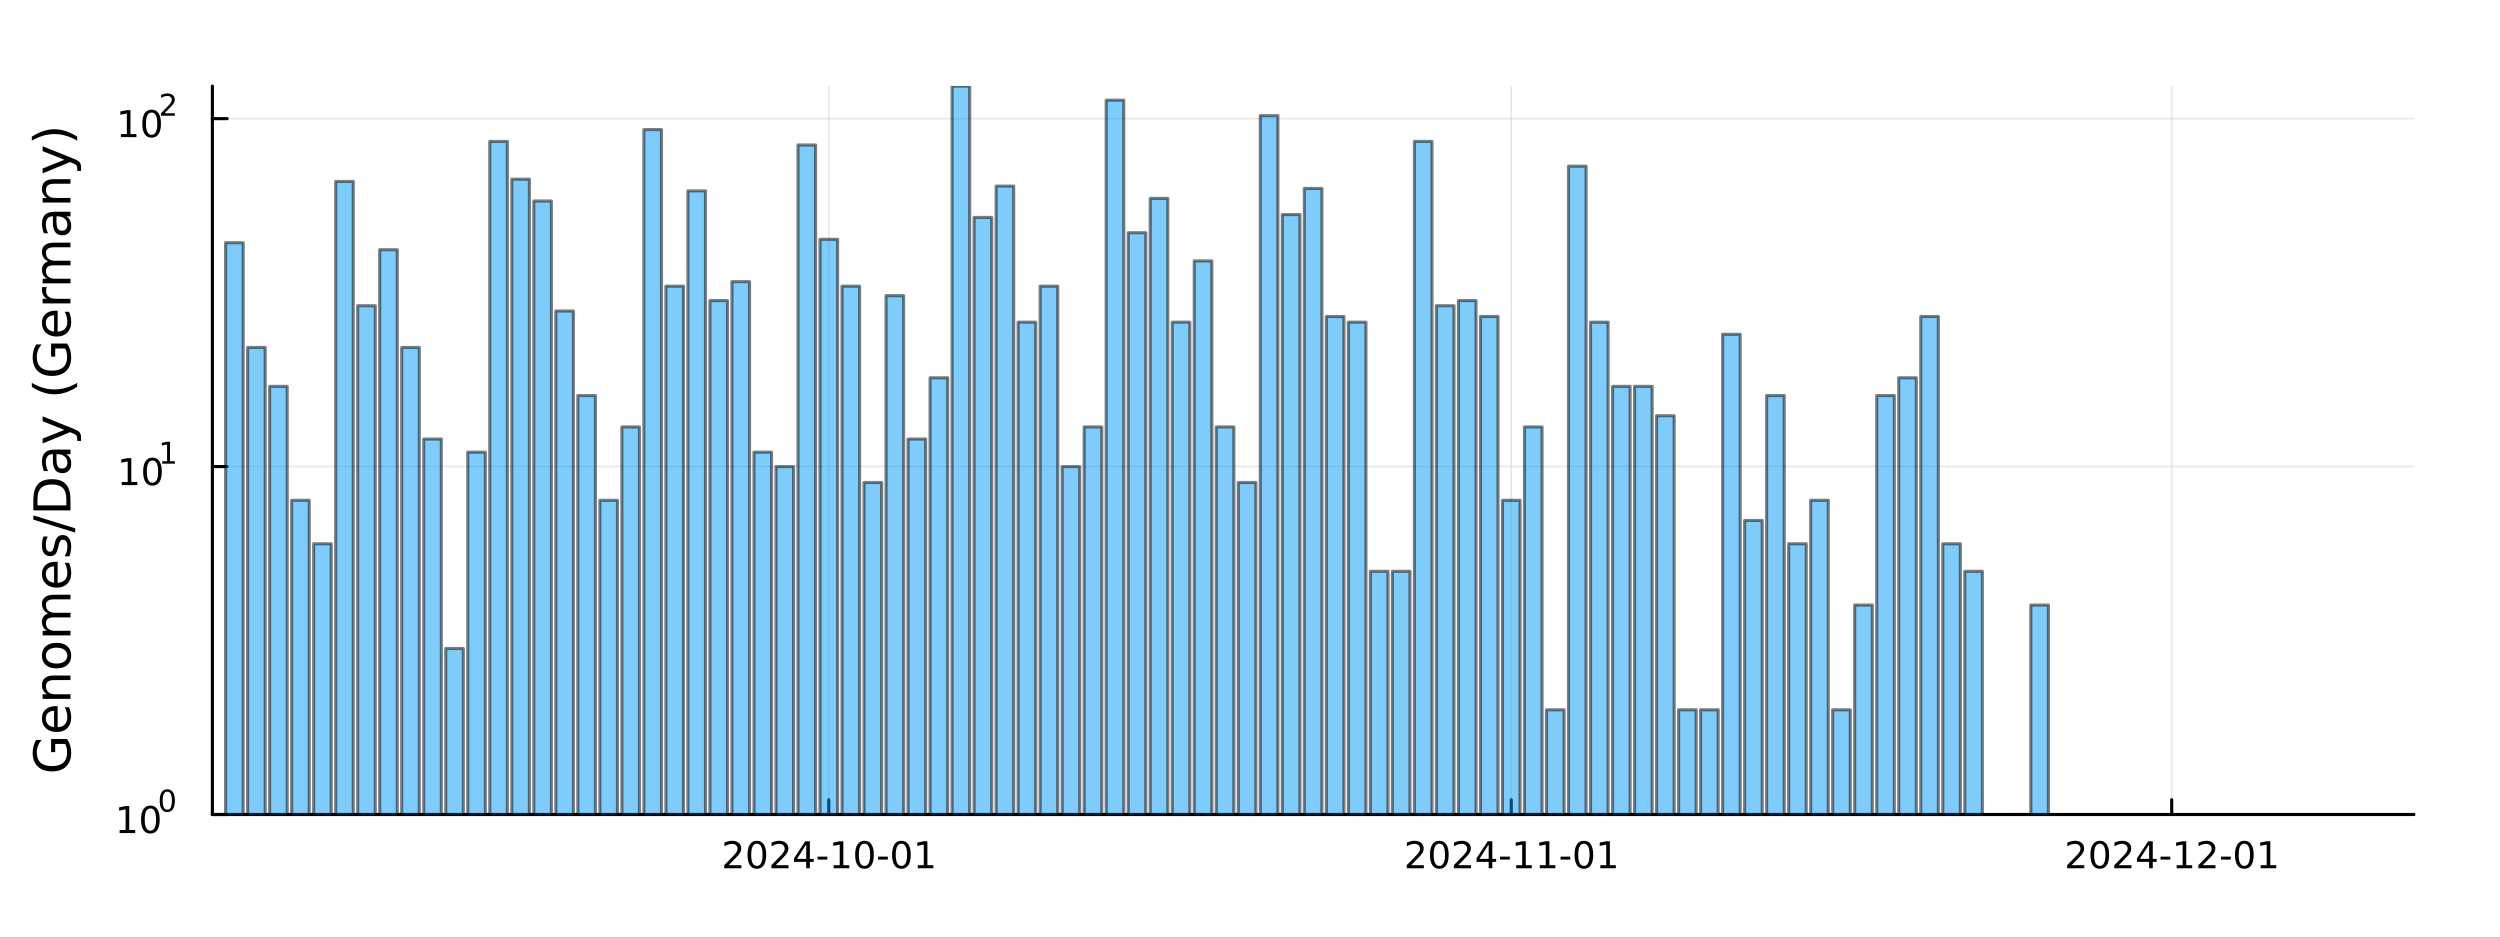 <?xml version="1.0" encoding="utf-8"?>
<svg xmlns="http://www.w3.org/2000/svg" xmlns:xlink="http://www.w3.org/1999/xlink" width="800" height="300" viewBox="0 0 3200 1200">
<rect x="0" y="0" width="3200" height="1200" fill="#333333" stroke="none"/>
<defs>
  <clipPath id="clip010">
    <rect x="0" y="0" width="3200" height="1200"/>
  </clipPath>
</defs>
<path clip-path="url(#clip010)" d="M0 1200 L3200 1200 L3200 0 L0 0  Z" fill="#ffffff" fill-rule="evenodd" fill-opacity="1"/>
<defs>
  <clipPath id="clip011">
    <rect x="640" y="0" width="2241" height="1200"/>
  </clipPath>
</defs>
<path clip-path="url(#clip010)" d="M271.839 1042.58 L3089.76 1042.58 L3089.76 110.236 L271.839 110.236  Z" fill="#ffffff" fill-rule="evenodd" fill-opacity="1"/>
<defs>
  <clipPath id="clip012">
    <rect x="271" y="110" width="2819" height="933"/>
  </clipPath>
</defs>
<polyline clip-path="url(#clip012)" style="stroke:#000000; stroke-linecap:round; stroke-linejoin:round; stroke-width:2; stroke-opacity:0.1; fill:none" points="1060.86,1042.58 1060.86,110.236 "/>
<polyline clip-path="url(#clip012)" style="stroke:#000000; stroke-linecap:round; stroke-linejoin:round; stroke-width:2; stroke-opacity:0.1; fill:none" points="1934.41,1042.58 1934.41,110.236 "/>
<polyline clip-path="url(#clip012)" style="stroke:#000000; stroke-linecap:round; stroke-linejoin:round; stroke-width:2; stroke-opacity:0.1; fill:none" points="2779.79,1042.58 2779.79,110.236 "/>
<polyline clip-path="url(#clip010)" style="stroke:#000000; stroke-linecap:round; stroke-linejoin:round; stroke-width:4; stroke-opacity:1; fill:none" points="271.839,1042.58 3089.76,1042.58 "/>
<polyline clip-path="url(#clip010)" style="stroke:#000000; stroke-linecap:round; stroke-linejoin:round; stroke-width:4; stroke-opacity:1; fill:none" points="1060.86,1042.58 1060.86,1023.68 "/>
<polyline clip-path="url(#clip010)" style="stroke:#000000; stroke-linecap:round; stroke-linejoin:round; stroke-width:4; stroke-opacity:1; fill:none" points="1934.41,1042.58 1934.41,1023.68 "/>
<polyline clip-path="url(#clip010)" style="stroke:#000000; stroke-linecap:round; stroke-linejoin:round; stroke-width:4; stroke-opacity:1; fill:none" points="2779.79,1042.58 2779.79,1023.68 "/>
<path clip-path="url(#clip010)" d="M932.653 1107.44 L948.972 1107.44 L948.972 1111.38 L927.028 1111.38 L927.028 1107.44 Q929.69 1104.69 934.273 1100.06 Q938.88 1095.4 940.06 1094.06 Q942.305 1091.54 943.185 1089.8 Q944.088 1088.04 944.088 1086.35 Q944.088 1083.6 942.143 1081.86 Q940.222 1080.13 937.12 1080.13 Q934.921 1080.13 932.468 1080.89 Q930.037 1081.65 927.259 1083.2 L927.259 1078.48 Q930.083 1077.35 932.537 1076.77 Q934.991 1076.19 937.028 1076.19 Q942.398 1076.19 945.593 1078.88 Q948.787 1081.56 948.787 1086.05 Q948.787 1088.18 947.977 1090.1 Q947.19 1092 945.083 1094.59 Q944.505 1095.26 941.403 1098.48 Q938.301 1101.68 932.653 1107.44 Z" fill="#000000" fill-rule="nonzero" fill-opacity="1" /><path clip-path="url(#clip010)" d="M968.787 1079.89 Q965.176 1079.89 963.347 1083.46 Q961.541 1087 961.541 1094.13 Q961.541 1101.24 963.347 1104.8 Q965.176 1108.34 968.787 1108.34 Q972.421 1108.34 974.227 1104.8 Q976.055 1101.24 976.055 1094.13 Q976.055 1087 974.227 1083.46 Q972.421 1079.89 968.787 1079.89 M968.787 1076.19 Q974.597 1076.19 977.653 1080.8 Q980.731 1085.38 980.731 1094.13 Q980.731 1102.86 977.653 1107.46 Q974.597 1112.05 968.787 1112.05 Q962.977 1112.05 959.898 1107.46 Q956.842 1102.86 956.842 1094.13 Q956.842 1085.38 959.898 1080.8 Q962.977 1076.19 968.787 1076.19 Z" fill="#000000" fill-rule="nonzero" fill-opacity="1" /><path clip-path="url(#clip010)" d="M992.977 1107.44 L1009.3 1107.44 L1009.3 1111.38 L987.352 1111.38 L987.352 1107.44 Q990.014 1104.69 994.597 1100.06 Q999.203 1095.4 1000.38 1094.06 Q1002.63 1091.54 1003.51 1089.8 Q1004.41 1088.04 1004.41 1086.35 Q1004.41 1083.6 1002.47 1081.86 Q1000.55 1080.13 997.444 1080.13 Q995.245 1080.13 992.791 1080.89 Q990.361 1081.65 987.583 1083.2 L987.583 1078.48 Q990.407 1077.35 992.861 1076.77 Q995.314 1076.19 997.351 1076.19 Q1002.72 1076.19 1005.92 1078.88 Q1009.11 1081.56 1009.11 1086.05 Q1009.11 1088.18 1008.3 1090.1 Q1007.51 1092 1005.41 1094.59 Q1004.83 1095.26 1001.73 1098.48 Q998.625 1101.68 992.977 1107.44 Z" fill="#000000" fill-rule="nonzero" fill-opacity="1" /><path clip-path="url(#clip010)" d="M1031.96 1080.89 L1020.15 1099.34 L1031.96 1099.34 L1031.96 1080.89 M1030.73 1076.82 L1036.61 1076.82 L1036.61 1099.34 L1041.54 1099.34 L1041.54 1103.23 L1036.61 1103.23 L1036.61 1111.38 L1031.96 1111.38 L1031.96 1103.23 L1016.36 1103.23 L1016.36 1098.71 L1030.73 1076.82 Z" fill="#000000" fill-rule="nonzero" fill-opacity="1" /><path clip-path="url(#clip010)" d="M1046.52 1096.49 L1058.99 1096.49 L1058.99 1100.29 L1046.52 1100.29 L1046.52 1096.49 Z" fill="#000000" fill-rule="nonzero" fill-opacity="1" /><path clip-path="url(#clip010)" d="M1067.19 1107.44 L1074.83 1107.44 L1074.83 1081.07 L1066.52 1082.74 L1066.52 1078.48 L1074.78 1076.82 L1079.46 1076.82 L1079.46 1107.44 L1087.1 1107.44 L1087.1 1111.38 L1067.19 1111.38 L1067.19 1107.44 Z" fill="#000000" fill-rule="nonzero" fill-opacity="1" /><path clip-path="url(#clip010)" d="M1106.54 1079.89 Q1102.93 1079.89 1101.1 1083.46 Q1099.3 1087 1099.3 1094.13 Q1099.3 1101.24 1101.1 1104.8 Q1102.93 1108.34 1106.54 1108.34 Q1110.17 1108.34 1111.98 1104.8 Q1113.81 1101.24 1113.81 1094.13 Q1113.81 1087 1111.98 1083.46 Q1110.17 1079.89 1106.54 1079.89 M1106.54 1076.19 Q1112.35 1076.19 1115.41 1080.8 Q1118.49 1085.38 1118.49 1094.13 Q1118.49 1102.86 1115.41 1107.46 Q1112.35 1112.05 1106.54 1112.05 Q1100.73 1112.05 1097.65 1107.46 Q1094.6 1102.86 1094.6 1094.13 Q1094.6 1085.38 1097.65 1080.8 Q1100.73 1076.19 1106.54 1076.19 Z" fill="#000000" fill-rule="nonzero" fill-opacity="1" /><path clip-path="url(#clip010)" d="M1123.95 1096.49 L1136.42 1096.49 L1136.42 1100.29 L1123.95 1100.29 L1123.95 1096.49 Z" fill="#000000" fill-rule="nonzero" fill-opacity="1" /><path clip-path="url(#clip010)" d="M1153.81 1079.89 Q1150.2 1079.89 1148.37 1083.46 Q1146.56 1087 1146.56 1094.13 Q1146.56 1101.24 1148.37 1104.8 Q1150.2 1108.34 1153.81 1108.34 Q1157.44 1108.34 1159.25 1104.8 Q1161.08 1101.24 1161.08 1094.13 Q1161.08 1087 1159.25 1083.46 Q1157.44 1079.89 1153.81 1079.89 M1153.81 1076.19 Q1159.62 1076.19 1162.67 1080.8 Q1165.75 1085.38 1165.75 1094.13 Q1165.75 1102.86 1162.67 1107.46 Q1159.62 1112.05 1153.81 1112.05 Q1148 1112.05 1144.92 1107.46 Q1141.86 1102.86 1141.86 1094.13 Q1141.86 1085.38 1144.92 1080.8 Q1148 1076.19 1153.81 1076.19 Z" fill="#000000" fill-rule="nonzero" fill-opacity="1" /><path clip-path="url(#clip010)" d="M1174.78 1107.44 L1182.42 1107.44 L1182.42 1081.07 L1174.11 1082.74 L1174.11 1078.48 L1182.37 1076.82 L1187.05 1076.82 L1187.05 1107.44 L1194.69 1107.44 L1194.69 1111.38 L1174.78 1111.38 L1174.78 1107.44 Z" fill="#000000" fill-rule="nonzero" fill-opacity="1" /><path clip-path="url(#clip010)" d="M1806.21 1107.44 L1822.53 1107.44 L1822.53 1111.38 L1800.58 1111.38 L1800.58 1107.44 Q1803.25 1104.69 1807.83 1100.06 Q1812.44 1095.4 1813.62 1094.06 Q1815.86 1091.54 1816.74 1089.8 Q1817.64 1088.04 1817.64 1086.35 Q1817.64 1083.6 1815.7 1081.86 Q1813.78 1080.13 1810.68 1080.13 Q1808.48 1080.13 1806.02 1080.89 Q1803.59 1081.65 1800.82 1083.2 L1800.82 1078.48 Q1803.64 1077.35 1806.09 1076.77 Q1808.55 1076.19 1810.58 1076.19 Q1815.95 1076.19 1819.15 1078.88 Q1822.34 1081.56 1822.34 1086.05 Q1822.34 1088.18 1821.53 1090.1 Q1820.75 1092 1818.64 1094.59 Q1818.06 1095.26 1814.96 1098.48 Q1811.86 1101.68 1806.21 1107.44 Z" fill="#000000" fill-rule="nonzero" fill-opacity="1" /><path clip-path="url(#clip010)" d="M1842.34 1079.89 Q1838.73 1079.89 1836.9 1083.46 Q1835.1 1087 1835.1 1094.13 Q1835.1 1101.24 1836.9 1104.8 Q1838.73 1108.34 1842.34 1108.34 Q1845.98 1108.34 1847.78 1104.8 Q1849.61 1101.24 1849.61 1094.13 Q1849.61 1087 1847.78 1083.46 Q1845.98 1079.89 1842.34 1079.89 M1842.34 1076.19 Q1848.15 1076.19 1851.21 1080.8 Q1854.29 1085.38 1854.29 1094.13 Q1854.29 1102.86 1851.21 1107.46 Q1848.15 1112.05 1842.34 1112.05 Q1836.53 1112.05 1833.45 1107.46 Q1830.4 1102.86 1830.4 1094.13 Q1830.4 1085.38 1833.45 1080.8 Q1836.53 1076.19 1842.34 1076.19 Z" fill="#000000" fill-rule="nonzero" fill-opacity="1" /><path clip-path="url(#clip010)" d="M1866.53 1107.44 L1882.85 1107.44 L1882.85 1111.38 L1860.91 1111.38 L1860.91 1107.44 Q1863.57 1104.69 1868.15 1100.06 Q1872.76 1095.4 1873.94 1094.06 Q1876.19 1091.54 1877.07 1089.8 Q1877.97 1088.04 1877.97 1086.35 Q1877.97 1083.6 1876.02 1081.86 Q1874.1 1080.13 1871 1080.13 Q1868.8 1080.13 1866.35 1080.89 Q1863.92 1081.65 1861.14 1083.2 L1861.14 1078.48 Q1863.96 1077.35 1866.42 1076.77 Q1868.87 1076.19 1870.91 1076.19 Q1876.28 1076.19 1879.47 1078.88 Q1882.67 1081.56 1882.67 1086.05 Q1882.67 1088.18 1881.86 1090.1 Q1881.07 1092 1878.96 1094.59 Q1878.38 1095.26 1875.28 1098.48 Q1872.18 1101.68 1866.53 1107.44 Z" fill="#000000" fill-rule="nonzero" fill-opacity="1" /><path clip-path="url(#clip010)" d="M1905.51 1080.89 L1893.71 1099.34 L1905.51 1099.34 L1905.51 1080.89 M1904.29 1076.82 L1910.17 1076.82 L1910.17 1099.34 L1915.1 1099.34 L1915.1 1103.23 L1910.17 1103.23 L1910.17 1111.38 L1905.51 1111.38 L1905.51 1103.23 L1889.91 1103.23 L1889.91 1098.71 L1904.29 1076.82 Z" fill="#000000" fill-rule="nonzero" fill-opacity="1" /><path clip-path="url(#clip010)" d="M1920.07 1096.49 L1932.55 1096.49 L1932.55 1100.29 L1920.07 1100.29 L1920.07 1096.49 Z" fill="#000000" fill-rule="nonzero" fill-opacity="1" /><path clip-path="url(#clip010)" d="M1940.75 1107.44 L1948.38 1107.44 L1948.38 1081.07 L1940.07 1082.74 L1940.07 1078.48 L1948.34 1076.82 L1953.01 1076.82 L1953.01 1107.44 L1960.65 1107.44 L1960.65 1111.38 L1940.75 1111.38 L1940.75 1107.44 Z" fill="#000000" fill-rule="nonzero" fill-opacity="1" /><path clip-path="url(#clip010)" d="M1970.91 1107.44 L1978.55 1107.44 L1978.55 1081.07 L1970.24 1082.74 L1970.24 1078.48 L1978.5 1076.82 L1983.18 1076.82 L1983.18 1107.44 L1990.81 1107.44 L1990.81 1111.38 L1970.91 1111.38 L1970.91 1107.44 Z" fill="#000000" fill-rule="nonzero" fill-opacity="1" /><path clip-path="url(#clip010)" d="M1997.5 1096.49 L2009.98 1096.49 L2009.98 1100.29 L1997.5 1100.29 L1997.5 1096.49 Z" fill="#000000" fill-rule="nonzero" fill-opacity="1" /><path clip-path="url(#clip010)" d="M2027.37 1079.89 Q2023.75 1079.89 2021.93 1083.46 Q2020.12 1087 2020.12 1094.13 Q2020.12 1101.24 2021.93 1104.8 Q2023.75 1108.34 2027.37 1108.34 Q2031 1108.34 2032.81 1104.8 Q2034.63 1101.24 2034.63 1094.13 Q2034.63 1087 2032.81 1083.46 Q2031 1079.89 2027.37 1079.89 M2027.37 1076.19 Q2033.18 1076.19 2036.23 1080.8 Q2039.31 1085.38 2039.31 1094.13 Q2039.31 1102.86 2036.23 1107.46 Q2033.18 1112.05 2027.37 1112.05 Q2021.56 1112.05 2018.48 1107.46 Q2015.42 1102.86 2015.42 1094.13 Q2015.42 1085.38 2018.48 1080.8 Q2021.56 1076.19 2027.37 1076.19 Z" fill="#000000" fill-rule="nonzero" fill-opacity="1" /><path clip-path="url(#clip010)" d="M2048.34 1107.44 L2055.98 1107.44 L2055.98 1081.07 L2047.67 1082.74 L2047.67 1078.48 L2055.93 1076.82 L2060.61 1076.82 L2060.61 1107.44 L2068.25 1107.44 L2068.25 1111.38 L2048.34 1111.38 L2048.34 1107.44 Z" fill="#000000" fill-rule="nonzero" fill-opacity="1" /><path clip-path="url(#clip010)" d="M2651.59 1107.44 L2667.91 1107.44 L2667.91 1111.38 L2645.96 1111.38 L2645.96 1107.44 Q2648.62 1104.69 2653.21 1100.06 Q2657.81 1095.4 2658.99 1094.06 Q2661.24 1091.54 2662.12 1089.8 Q2663.02 1088.04 2663.02 1086.35 Q2663.02 1083.6 2661.08 1081.86 Q2659.16 1080.13 2656.05 1080.13 Q2653.86 1080.13 2651.4 1080.89 Q2648.97 1081.65 2646.19 1083.2 L2646.19 1078.48 Q2649.02 1077.35 2651.47 1076.77 Q2653.92 1076.19 2655.96 1076.19 Q2661.33 1076.19 2664.53 1078.88 Q2667.72 1081.56 2667.72 1086.05 Q2667.72 1088.18 2666.91 1090.1 Q2666.12 1092 2664.02 1094.59 Q2663.44 1095.26 2660.34 1098.48 Q2657.23 1101.68 2651.59 1107.44 Z" fill="#000000" fill-rule="nonzero" fill-opacity="1" /><path clip-path="url(#clip010)" d="M2687.72 1079.89 Q2684.11 1079.89 2682.28 1083.46 Q2680.48 1087 2680.48 1094.13 Q2680.48 1101.24 2682.28 1104.8 Q2684.11 1108.34 2687.72 1108.34 Q2691.36 1108.34 2693.16 1104.8 Q2694.99 1101.24 2694.99 1094.13 Q2694.99 1087 2693.16 1083.46 Q2691.36 1079.89 2687.72 1079.89 M2687.72 1076.19 Q2693.53 1076.19 2696.59 1080.8 Q2699.67 1085.38 2699.67 1094.13 Q2699.67 1102.86 2696.59 1107.46 Q2693.53 1112.05 2687.72 1112.05 Q2681.91 1112.05 2678.83 1107.46 Q2675.78 1102.86 2675.78 1094.13 Q2675.78 1085.38 2678.83 1080.8 Q2681.91 1076.19 2687.72 1076.19 Z" fill="#000000" fill-rule="nonzero" fill-opacity="1" /><path clip-path="url(#clip010)" d="M2711.91 1107.44 L2728.23 1107.44 L2728.23 1111.38 L2706.29 1111.38 L2706.29 1107.44 Q2708.95 1104.69 2713.53 1100.06 Q2718.14 1095.4 2719.32 1094.06 Q2721.56 1091.54 2722.44 1089.8 Q2723.35 1088.04 2723.35 1086.35 Q2723.35 1083.6 2721.4 1081.86 Q2719.48 1080.13 2716.38 1080.13 Q2714.18 1080.13 2711.73 1080.89 Q2709.29 1081.65 2706.52 1083.2 L2706.52 1078.48 Q2709.34 1077.35 2711.79 1076.77 Q2714.25 1076.19 2716.29 1076.19 Q2721.66 1076.19 2724.85 1078.88 Q2728.04 1081.56 2728.04 1086.05 Q2728.04 1088.18 2727.23 1090.1 Q2726.45 1092 2724.34 1094.59 Q2723.76 1095.26 2720.66 1098.48 Q2717.56 1101.68 2711.91 1107.44 Z" fill="#000000" fill-rule="nonzero" fill-opacity="1" /><path clip-path="url(#clip010)" d="M2750.89 1080.89 L2739.09 1099.34 L2750.89 1099.34 L2750.89 1080.89 M2749.66 1076.82 L2755.54 1076.82 L2755.54 1099.34 L2760.48 1099.34 L2760.48 1103.23 L2755.54 1103.23 L2755.54 1111.38 L2750.89 1111.38 L2750.89 1103.23 L2735.29 1103.23 L2735.29 1098.71 L2749.66 1076.82 Z" fill="#000000" fill-rule="nonzero" fill-opacity="1" /><path clip-path="url(#clip010)" d="M2765.45 1096.49 L2777.93 1096.49 L2777.93 1100.29 L2765.45 1100.29 L2765.45 1096.49 Z" fill="#000000" fill-rule="nonzero" fill-opacity="1" /><path clip-path="url(#clip010)" d="M2786.12 1107.44 L2793.76 1107.44 L2793.76 1081.07 L2785.45 1082.74 L2785.45 1078.48 L2793.72 1076.82 L2798.39 1076.82 L2798.39 1107.44 L2806.03 1107.44 L2806.03 1111.38 L2786.12 1111.38 L2786.12 1107.44 Z" fill="#000000" fill-rule="nonzero" fill-opacity="1" /><path clip-path="url(#clip010)" d="M2819.5 1107.44 L2835.82 1107.44 L2835.82 1111.38 L2813.88 1111.38 L2813.88 1107.44 Q2816.54 1104.69 2821.12 1100.06 Q2825.73 1095.4 2826.91 1094.06 Q2829.16 1091.54 2830.03 1089.8 Q2830.94 1088.04 2830.94 1086.35 Q2830.94 1083.6 2828.99 1081.86 Q2827.07 1080.13 2823.97 1080.13 Q2821.77 1080.13 2819.32 1080.89 Q2816.89 1081.65 2814.11 1083.2 L2814.11 1078.48 Q2816.93 1077.35 2819.39 1076.77 Q2821.84 1076.19 2823.88 1076.19 Q2829.25 1076.19 2832.44 1078.88 Q2835.64 1081.56 2835.64 1086.05 Q2835.64 1088.18 2834.83 1090.1 Q2834.04 1092 2831.93 1094.59 Q2831.35 1095.26 2828.25 1098.48 Q2825.15 1101.68 2819.5 1107.44 Z" fill="#000000" fill-rule="nonzero" fill-opacity="1" /><path clip-path="url(#clip010)" d="M2842.88 1096.49 L2855.36 1096.49 L2855.36 1100.29 L2842.88 1100.29 L2842.88 1096.49 Z" fill="#000000" fill-rule="nonzero" fill-opacity="1" /><path clip-path="url(#clip010)" d="M2872.74 1079.89 Q2869.13 1079.89 2867.3 1083.46 Q2865.5 1087 2865.5 1094.13 Q2865.5 1101.24 2867.3 1104.8 Q2869.13 1108.34 2872.74 1108.34 Q2876.38 1108.34 2878.18 1104.8 Q2880.01 1101.24 2880.01 1094.13 Q2880.01 1087 2878.18 1083.46 Q2876.38 1079.89 2872.74 1079.89 M2872.74 1076.19 Q2878.55 1076.19 2881.61 1080.8 Q2884.69 1085.38 2884.69 1094.13 Q2884.69 1102.86 2881.61 1107.46 Q2878.55 1112.05 2872.74 1112.05 Q2866.93 1112.05 2863.85 1107.46 Q2860.8 1102.86 2860.8 1094.13 Q2860.8 1085.38 2863.85 1080.8 Q2866.93 1076.19 2872.74 1076.19 Z" fill="#000000" fill-rule="nonzero" fill-opacity="1" /><path clip-path="url(#clip010)" d="M2893.72 1107.44 L2901.35 1107.44 L2901.35 1081.07 L2893.04 1082.74 L2893.04 1078.48 L2901.31 1076.82 L2905.98 1076.82 L2905.98 1107.44 L2913.62 1107.44 L2913.62 1111.38 L2893.72 1111.38 L2893.72 1107.44 Z" fill="#000000" fill-rule="nonzero" fill-opacity="1" /><polyline clip-path="url(#clip012)" style="stroke:#000000; stroke-linecap:round; stroke-linejoin:round; stroke-width:2; stroke-opacity:0.1; fill:none" points="271.839,1042.58 3089.76,1042.58 "/>
<polyline clip-path="url(#clip012)" style="stroke:#000000; stroke-linecap:round; stroke-linejoin:round; stroke-width:2; stroke-opacity:0.1; fill:none" points="271.839,597.209 3089.76,597.209 "/>
<polyline clip-path="url(#clip012)" style="stroke:#000000; stroke-linecap:round; stroke-linejoin:round; stroke-width:2; stroke-opacity:0.1; fill:none" points="271.839,151.843 3089.76,151.843 "/>
<polyline clip-path="url(#clip010)" style="stroke:#000000; stroke-linecap:round; stroke-linejoin:round; stroke-width:4; stroke-opacity:1; fill:none" points="271.839,1042.58 271.839,110.236 "/>
<polyline clip-path="url(#clip010)" style="stroke:#000000; stroke-linecap:round; stroke-linejoin:round; stroke-width:4; stroke-opacity:1; fill:none" points="271.839,1042.58 290.737,1042.58 "/>
<polyline clip-path="url(#clip010)" style="stroke:#000000; stroke-linecap:round; stroke-linejoin:round; stroke-width:4; stroke-opacity:1; fill:none" points="271.839,597.209 290.737,597.209 "/>
<polyline clip-path="url(#clip010)" style="stroke:#000000; stroke-linecap:round; stroke-linejoin:round; stroke-width:4; stroke-opacity:1; fill:none" points="271.839,151.843 290.737,151.843 "/>
<path clip-path="url(#clip010)" d="M153.134 1062.37 L160.772 1062.37 L160.772 1036 L152.462 1037.67 L152.462 1033.41 L160.726 1031.74 L165.402 1031.74 L165.402 1062.37 L173.041 1062.37 L173.041 1066.3 L153.134 1066.3 L153.134 1062.37 Z" fill="#000000" fill-rule="nonzero" fill-opacity="1" /><path clip-path="url(#clip010)" d="M192.485 1034.82 Q188.874 1034.82 187.045 1038.39 Q185.24 1041.93 185.24 1049.06 Q185.24 1056.16 187.045 1059.73 Q188.874 1063.27 192.485 1063.27 Q196.119 1063.27 197.925 1059.73 Q199.754 1056.16 199.754 1049.06 Q199.754 1041.93 197.925 1038.39 Q196.119 1034.82 192.485 1034.82 M192.485 1031.12 Q198.295 1031.12 201.351 1035.72 Q204.43 1040.31 204.43 1049.06 Q204.43 1057.78 201.351 1062.39 Q198.295 1066.97 192.485 1066.97 Q186.675 1066.97 183.596 1062.39 Q180.541 1057.78 180.541 1049.06 Q180.541 1040.31 183.596 1035.72 Q186.675 1031.12 192.485 1031.12 Z" fill="#000000" fill-rule="nonzero" fill-opacity="1" /><path clip-path="url(#clip010)" d="M214.134 1013.31 Q211.2 1013.31 209.715 1016.21 Q208.248 1019.09 208.248 1024.88 Q208.248 1030.66 209.715 1033.55 Q211.2 1036.43 214.134 1036.43 Q217.087 1036.43 218.554 1033.55 Q220.04 1030.66 220.04 1024.88 Q220.04 1019.09 218.554 1016.21 Q217.087 1013.31 214.134 1013.31 M214.134 1010.31 Q218.855 1010.31 221.338 1014.05 Q223.839 1017.77 223.839 1024.88 Q223.839 1031.97 221.338 1035.71 Q218.855 1039.44 214.134 1039.44 Q209.414 1039.44 206.912 1035.71 Q204.43 1031.97 204.43 1024.88 Q204.43 1017.77 206.912 1014.05 Q209.414 1010.31 214.134 1010.31 Z" fill="#000000" fill-rule="nonzero" fill-opacity="1" /><path clip-path="url(#clip010)" d="M155.823 617.002 L163.462 617.002 L163.462 590.636 L155.152 592.303 L155.152 588.044 L163.416 586.377 L168.092 586.377 L168.092 617.002 L175.73 617.002 L175.73 620.937 L155.823 620.937 L155.823 617.002 Z" fill="#000000" fill-rule="nonzero" fill-opacity="1" /><path clip-path="url(#clip010)" d="M195.175 589.456 Q191.564 589.456 189.735 593.021 Q187.929 596.562 187.929 603.692 Q187.929 610.798 189.735 614.363 Q191.564 617.905 195.175 617.905 Q198.809 617.905 200.615 614.363 Q202.443 610.798 202.443 603.692 Q202.443 596.562 200.615 593.021 Q198.809 589.456 195.175 589.456 M195.175 585.752 Q200.985 585.752 204.04 590.358 Q207.119 594.942 207.119 603.692 Q207.119 612.419 204.04 617.025 Q200.985 621.608 195.175 621.608 Q189.365 621.608 186.286 617.025 Q183.23 612.419 183.23 603.692 Q183.23 594.942 186.286 590.358 Q189.365 585.752 195.175 585.752 Z" fill="#000000" fill-rule="nonzero" fill-opacity="1" /><path clip-path="url(#clip010)" d="M207.665 590.329 L213.871 590.329 L213.871 568.907 L207.119 570.261 L207.119 566.801 L213.833 565.447 L217.633 565.447 L217.633 590.329 L223.839 590.329 L223.839 593.527 L207.665 593.527 L207.665 590.329 Z" fill="#000000" fill-rule="nonzero" fill-opacity="1" /><path clip-path="url(#clip010)" d="M154.713 171.636 L162.352 171.636 L162.352 145.27 L154.042 146.937 L154.042 142.677 L162.306 141.011 L166.982 141.011 L166.982 171.636 L174.621 171.636 L174.621 175.571 L154.713 175.571 L154.713 171.636 Z" fill="#000000" fill-rule="nonzero" fill-opacity="1" /><path clip-path="url(#clip010)" d="M194.065 144.089 Q190.454 144.089 188.625 147.654 Q186.82 151.196 186.82 158.325 Q186.82 165.432 188.625 168.997 Q190.454 172.538 194.065 172.538 Q197.699 172.538 199.505 168.997 Q201.334 165.432 201.334 158.325 Q201.334 151.196 199.505 147.654 Q197.699 144.089 194.065 144.089 M194.065 140.386 Q199.875 140.386 202.931 144.992 Q206.009 149.575 206.009 158.325 Q206.009 167.052 202.931 171.659 Q199.875 176.242 194.065 176.242 Q188.255 176.242 185.176 171.659 Q182.121 167.052 182.121 158.325 Q182.121 149.575 185.176 144.992 Q188.255 140.386 194.065 140.386 Z" fill="#000000" fill-rule="nonzero" fill-opacity="1" /><path clip-path="url(#clip010)" d="M210.58 144.963 L223.839 144.963 L223.839 148.16 L206.009 148.16 L206.009 144.963 Q208.172 142.725 211.896 138.963 Q215.639 135.183 216.598 134.092 Q218.423 132.042 219.137 130.631 Q219.871 129.202 219.871 127.829 Q219.871 125.591 218.291 124.18 Q216.73 122.77 214.21 122.77 Q212.423 122.77 210.429 123.39 Q208.454 124.011 206.198 125.271 L206.198 121.434 Q208.492 120.513 210.486 120.043 Q212.479 119.572 214.134 119.572 Q218.498 119.572 221.093 121.754 Q223.689 123.936 223.689 127.585 Q223.689 129.315 223.03 130.876 Q222.391 132.418 220.68 134.525 Q220.209 135.07 217.689 137.684 Q215.169 140.28 210.58 144.963 Z" fill="#000000" fill-rule="nonzero" fill-opacity="1" /><path clip-path="url(#clip010)" d="M83.427 952.253 L70.664 952.253 L70.664 962.757 L65.38 962.757 L65.38 945.888 L85.782 945.888 Q88.424 949.611 89.793 954.099 Q91.129 958.587 91.129 963.68 Q91.129 974.82 84.636 981.122 Q78.111 987.392 66.494 987.392 Q54.845 987.392 48.352 981.122 Q41.827 974.82 41.827 963.68 Q41.827 959.033 42.973 954.863 Q44.119 950.662 46.347 947.129 L53.19 947.129 Q50.166 950.694 48.638 954.704 Q47.11 958.714 47.11 963.139 Q47.11 971.86 51.98 976.252 Q56.85 980.612 66.494 980.612 Q76.106 980.612 80.976 976.252 Q85.846 971.86 85.846 963.139 Q85.846 959.733 85.273 957.059 Q84.668 954.386 83.427 952.253 Z" fill="#000000" fill-rule="nonzero" fill-opacity="1" /><path clip-path="url(#clip010)" d="M70.918 903.906 L73.783 903.906 L73.783 930.833 Q79.83 930.451 83.013 927.204 Q86.164 923.926 86.164 918.101 Q86.164 914.727 85.337 911.576 Q84.509 908.393 82.854 905.274 L88.392 905.274 Q89.729 908.425 90.429 911.735 Q91.129 915.046 91.129 918.451 Q91.129 926.981 86.164 931.978 Q81.199 936.944 72.732 936.944 Q63.98 936.944 58.855 932.233 Q53.699 927.491 53.699 919.47 Q53.699 912.277 58.346 908.107 Q62.961 903.906 70.918 903.906 M69.2 909.762 Q64.393 909.826 61.529 912.468 Q58.664 915.077 58.664 919.406 Q58.664 924.308 61.433 927.268 Q64.202 930.196 69.231 930.642 L69.2 909.762 Z" fill="#000000" fill-rule="nonzero" fill-opacity="1" /><path clip-path="url(#clip010)" d="M68.69 864.661 L90.206 864.661 L90.206 870.518 L68.881 870.518 Q63.82 870.518 61.306 872.491 Q58.791 874.464 58.791 878.411 Q58.791 883.153 61.815 885.891 Q64.839 888.628 70.059 888.628 L90.206 888.628 L90.206 894.516 L54.558 894.516 L54.558 888.628 L60.096 888.628 Q56.882 886.527 55.29 883.695 Q53.699 880.83 53.699 877.106 Q53.699 870.963 57.518 867.812 Q61.306 864.661 68.69 864.661 Z" fill="#000000" fill-rule="nonzero" fill-opacity="1" /><path clip-path="url(#clip010)" d="M58.664 839.166 Q58.664 843.877 62.356 846.614 Q66.017 849.352 72.414 849.352 Q78.812 849.352 82.504 846.646 Q86.164 843.909 86.164 839.166 Q86.164 834.488 82.472 831.75 Q78.78 829.013 72.414 829.013 Q66.08 829.013 62.388 831.75 Q58.664 834.488 58.664 839.166 M53.699 839.166 Q53.699 831.528 58.664 827.167 Q63.63 822.807 72.414 822.807 Q81.167 822.807 86.164 827.167 Q91.129 831.528 91.129 839.166 Q91.129 846.837 86.164 851.198 Q81.167 855.526 72.414 855.526 Q63.63 855.526 58.664 851.198 Q53.699 846.837 53.699 839.166 Z" fill="#000000" fill-rule="nonzero" fill-opacity="1" /><path clip-path="url(#clip010)" d="M61.401 785.344 Q57.455 783.148 55.577 780.093 Q53.699 777.037 53.699 772.899 Q53.699 767.329 57.614 764.306 Q61.497 761.282 68.69 761.282 L90.206 761.282 L90.206 767.17 L68.881 767.17 Q63.757 767.17 61.274 768.985 Q58.791 770.799 58.791 774.523 Q58.791 779.074 61.815 781.716 Q64.839 784.358 70.059 784.358 L90.206 784.358 L90.206 790.246 L68.881 790.246 Q63.725 790.246 61.274 792.06 Q58.791 793.874 58.791 797.662 Q58.791 802.15 61.847 804.792 Q64.871 807.433 70.059 807.433 L90.206 807.433 L90.206 813.322 L54.558 813.322 L54.558 807.433 L60.096 807.433 Q56.818 805.428 55.259 802.627 Q53.699 799.826 53.699 795.975 Q53.699 792.092 55.672 789.387 Q57.646 786.649 61.401 785.344 Z" fill="#000000" fill-rule="nonzero" fill-opacity="1" /><path clip-path="url(#clip010)" d="M70.918 719.109 L73.783 719.109 L73.783 746.036 Q79.83 745.654 83.013 742.408 Q86.164 739.129 86.164 733.305 Q86.164 729.931 85.337 726.78 Q84.509 723.597 82.854 720.478 L88.392 720.478 Q89.729 723.629 90.429 726.939 Q91.129 730.249 91.129 733.655 Q91.129 742.185 86.164 747.182 Q81.199 752.147 72.732 752.147 Q63.98 752.147 58.855 747.437 Q53.699 742.694 53.699 734.673 Q53.699 727.48 58.346 723.311 Q62.961 719.109 70.918 719.109 M69.2 724.966 Q64.393 725.029 61.529 727.671 Q58.664 730.281 58.664 734.61 Q58.664 739.511 61.433 742.471 Q64.202 745.4 69.231 745.845 L69.2 724.966 Z" fill="#000000" fill-rule="nonzero" fill-opacity="1" /><path clip-path="url(#clip010)" d="M55.609 686.771 L61.147 686.771 Q59.874 689.254 59.237 691.928 Q58.601 694.601 58.601 697.466 Q58.601 701.826 59.937 704.022 Q61.274 706.187 63.948 706.187 Q65.985 706.187 67.162 704.627 Q68.308 703.068 69.359 698.357 L69.804 696.352 Q71.141 690.113 73.592 687.503 Q76.011 684.862 80.371 684.862 Q85.337 684.862 88.233 688.808 Q91.129 692.723 91.129 699.598 Q91.129 702.463 90.556 705.582 Q90.015 708.669 88.901 712.107 L82.854 712.107 Q84.541 708.86 85.4 705.709 Q86.228 702.558 86.228 699.471 Q86.228 695.333 84.827 693.105 Q83.395 690.877 80.817 690.877 Q78.43 690.877 77.157 692.501 Q75.883 694.092 74.706 699.535 L74.228 701.572 Q73.082 707.014 70.727 709.433 Q68.34 711.852 64.202 711.852 Q59.173 711.852 56.436 708.288 Q53.699 704.723 53.699 698.166 Q53.699 694.92 54.176 692.055 Q54.654 689.19 55.609 686.771 Z" fill="#000000" fill-rule="nonzero" fill-opacity="1" /><path clip-path="url(#clip010)" d="M42.686 665.128 L42.686 659.717 L96.254 676.268 L96.254 681.679 L42.686 665.128 Z" fill="#000000" fill-rule="nonzero" fill-opacity="1" /><path clip-path="url(#clip010)" d="M47.97 646.89 L84.923 646.89 L84.923 639.124 Q84.923 629.289 80.467 624.738 Q76.011 620.154 66.398 620.154 Q56.85 620.154 52.426 624.738 Q47.97 629.289 47.97 639.124 L47.97 646.89 M42.686 653.32 L42.686 640.111 Q42.686 626.297 48.447 619.836 Q54.176 613.375 66.398 613.375 Q78.684 613.375 84.445 619.868 Q90.206 626.361 90.206 640.111 L90.206 653.32 L42.686 653.32 Z" fill="#000000" fill-rule="nonzero" fill-opacity="1" /><path clip-path="url(#clip010)" d="M72.287 587.18 Q72.287 594.278 73.91 597.015 Q75.533 599.752 79.448 599.752 Q82.567 599.752 84.413 597.715 Q86.228 595.646 86.228 592.113 Q86.228 587.244 82.79 584.315 Q79.321 581.355 73.592 581.355 L72.287 581.355 L72.287 587.18 M69.868 575.499 L90.206 575.499 L90.206 581.355 L84.795 581.355 Q88.042 583.361 89.602 586.352 Q91.129 589.344 91.129 593.673 Q91.129 599.147 88.074 602.394 Q84.986 605.609 79.83 605.609 Q73.815 605.609 70.759 601.598 Q67.704 597.556 67.704 589.567 L67.704 581.355 L67.131 581.355 Q63.088 581.355 60.892 584.029 Q58.664 586.671 58.664 591.477 Q58.664 594.532 59.396 597.429 Q60.128 600.325 61.592 602.999 L56.182 602.999 Q54.94 599.784 54.336 596.76 Q53.699 593.737 53.699 590.872 Q53.699 583.138 57.709 579.318 Q61.72 575.499 69.868 575.499 Z" fill="#000000" fill-rule="nonzero" fill-opacity="1" /><path clip-path="url(#clip010)" d="M93.516 548.604 Q99.882 551.086 101.824 553.442 Q103.765 555.797 103.765 559.744 L103.765 564.423 L98.864 564.423 L98.864 560.985 Q98.864 558.566 97.718 557.229 Q96.572 555.892 92.307 554.269 L89.633 553.219 L54.558 567.637 L54.558 561.431 L82.44 550.291 L54.558 539.151 L54.558 532.944 L93.516 548.604 Z" fill="#000000" fill-rule="nonzero" fill-opacity="1" /><path clip-path="url(#clip010)" d="M40.745 490.071 Q48.065 494.336 55.227 496.405 Q62.388 498.474 69.74 498.474 Q77.093 498.474 84.318 496.405 Q91.511 494.304 98.8 490.071 L98.8 495.164 Q91.32 499.938 84.095 502.325 Q76.87 504.68 69.74 504.68 Q62.643 504.68 55.45 502.325 Q48.256 499.97 40.745 495.164 L40.745 490.071 Z" fill="#000000" fill-rule="nonzero" fill-opacity="1" /><path clip-path="url(#clip010)" d="M83.427 446.052 L70.664 446.052 L70.664 456.556 L65.38 456.556 L65.38 439.687 L85.782 439.687 Q88.424 443.41 89.793 447.898 Q91.129 452.386 91.129 457.479 Q91.129 468.619 84.636 474.921 Q78.111 481.191 66.494 481.191 Q54.845 481.191 48.352 474.921 Q41.827 468.619 41.827 457.479 Q41.827 452.832 42.973 448.662 Q44.119 444.461 46.347 440.928 L53.19 440.928 Q50.166 444.493 48.638 448.503 Q47.11 452.513 47.11 456.938 Q47.11 465.659 51.98 470.051 Q56.85 474.411 66.494 474.411 Q76.106 474.411 80.976 470.051 Q85.846 465.659 85.846 456.938 Q85.846 453.532 85.273 450.858 Q84.668 448.185 83.427 446.052 Z" fill="#000000" fill-rule="nonzero" fill-opacity="1" /><path clip-path="url(#clip010)" d="M70.918 397.705 L73.783 397.705 L73.783 424.632 Q79.83 424.25 83.013 421.003 Q86.164 417.725 86.164 411.9 Q86.164 408.526 85.337 405.375 Q84.509 402.193 82.854 399.073 L88.392 399.073 Q89.729 402.224 90.429 405.535 Q91.129 408.845 91.129 412.25 Q91.129 420.78 86.164 425.777 Q81.199 430.743 72.732 430.743 Q63.98 430.743 58.855 426.032 Q53.699 421.29 53.699 413.269 Q53.699 406.076 58.346 401.906 Q62.961 397.705 70.918 397.705 M69.2 403.561 Q64.393 403.625 61.529 406.267 Q58.664 408.876 58.664 413.205 Q58.664 418.107 61.433 421.067 Q64.202 423.995 69.231 424.441 L69.2 403.561 Z" fill="#000000" fill-rule="nonzero" fill-opacity="1" /><path clip-path="url(#clip010)" d="M60.033 367.436 Q59.46 368.422 59.205 369.6 Q58.919 370.746 58.919 372.146 Q58.919 377.112 62.165 379.785 Q65.38 382.427 71.427 382.427 L90.206 382.427 L90.206 388.315 L54.558 388.315 L54.558 382.427 L60.096 382.427 Q56.85 380.581 55.29 377.621 Q53.699 374.661 53.699 370.428 Q53.699 369.823 53.794 369.091 Q53.858 368.359 54.017 367.468 L60.033 367.436 Z" fill="#000000" fill-rule="nonzero" fill-opacity="1" /><path clip-path="url(#clip010)" d="M61.401 334.684 Q57.455 332.488 55.577 329.432 Q53.699 326.377 53.699 322.239 Q53.699 316.669 57.614 313.646 Q61.497 310.622 68.69 310.622 L90.206 310.622 L90.206 316.51 L68.881 316.51 Q63.757 316.51 61.274 318.324 Q58.791 320.139 58.791 323.862 Q58.791 328.414 61.815 331.056 Q64.839 333.698 70.059 333.698 L90.206 333.698 L90.206 339.586 L68.881 339.586 Q63.725 339.586 61.274 341.4 Q58.791 343.214 58.791 347.002 Q58.791 351.49 61.847 354.131 Q64.871 356.773 70.059 356.773 L90.206 356.773 L90.206 362.661 L54.558 362.661 L54.558 356.773 L60.096 356.773 Q56.818 354.768 55.259 351.967 Q53.699 349.166 53.699 345.315 Q53.699 341.432 55.672 338.726 Q57.646 335.989 61.401 334.684 Z" fill="#000000" fill-rule="nonzero" fill-opacity="1" /><path clip-path="url(#clip010)" d="M72.287 282.74 Q72.287 289.838 73.91 292.575 Q75.533 295.312 79.448 295.312 Q82.567 295.312 84.413 293.275 Q86.228 291.206 86.228 287.673 Q86.228 282.804 82.79 279.875 Q79.321 276.915 73.592 276.915 L72.287 276.915 L72.287 282.74 M69.868 271.059 L90.206 271.059 L90.206 276.915 L84.795 276.915 Q88.042 278.921 89.602 281.912 Q91.129 284.904 91.129 289.233 Q91.129 294.708 88.074 297.954 Q84.986 301.169 79.83 301.169 Q73.815 301.169 70.759 297.158 Q67.704 293.116 67.704 285.127 L67.704 276.915 L67.131 276.915 Q63.088 276.915 60.892 279.589 Q58.664 282.231 58.664 287.037 Q58.664 290.092 59.396 292.989 Q60.128 295.885 61.592 298.559 L56.182 298.559 Q54.94 295.344 54.336 292.32 Q53.699 289.297 53.699 286.432 Q53.699 278.698 57.709 274.878 Q61.72 271.059 69.868 271.059 Z" fill="#000000" fill-rule="nonzero" fill-opacity="1" /><path clip-path="url(#clip010)" d="M68.69 229.364 L90.206 229.364 L90.206 235.22 L68.881 235.22 Q63.82 235.22 61.306 237.193 Q58.791 239.167 58.791 243.113 Q58.791 247.856 61.815 250.593 Q64.839 253.33 70.059 253.33 L90.206 253.33 L90.206 259.219 L54.558 259.219 L54.558 253.33 L60.096 253.33 Q56.882 251.23 55.29 248.397 Q53.699 245.532 53.699 241.809 Q53.699 235.666 57.518 232.515 Q61.306 229.364 68.69 229.364 Z" fill="#000000" fill-rule="nonzero" fill-opacity="1" /><path clip-path="url(#clip010)" d="M93.516 202.85 Q99.882 205.333 101.824 207.688 Q103.765 210.044 103.765 213.99 L103.765 218.669 L98.864 218.669 L98.864 215.232 Q98.864 212.813 97.718 211.476 Q96.572 210.139 92.307 208.516 L89.633 207.466 L54.558 221.884 L54.558 215.677 L82.44 204.537 L54.558 193.397 L54.558 187.191 L93.516 202.85 Z" fill="#000000" fill-rule="nonzero" fill-opacity="1" /><path clip-path="url(#clip010)" d="M40.745 180.029 L40.745 174.937 Q48.256 170.163 55.45 167.807 Q62.643 165.42 69.74 165.42 Q76.87 165.42 84.095 167.807 Q91.32 170.163 98.8 174.937 L98.8 180.029 Q91.511 175.796 84.318 173.727 Q77.093 171.627 69.74 171.627 Q62.388 171.627 55.227 173.727 Q48.065 175.796 40.745 180.029 Z" fill="#000000" fill-rule="nonzero" fill-opacity="1" /><path clip-path="url(#clip012)" d="M288.747 310.637 L288.747 1042.58 L311.29 1042.58 L311.29 310.637 L288.747 310.637 L288.747 310.637  Z" fill="#009af9" fill-rule="evenodd" fill-opacity="0.5"/>
<polyline clip-path="url(#clip012)" style="stroke:#000000; stroke-linecap:round; stroke-linejoin:round; stroke-width:4; stroke-opacity:0.5; fill:none" points="288.747,310.637 288.747,1042.58 311.29,1042.58 311.29,310.637 288.747,310.637 "/>
<path clip-path="url(#clip012)" d="M316.926 444.706 L316.926 1042.58 L339.469 1042.58 L339.469 444.706 L316.926 444.706 L316.926 444.706  Z" fill="#009af9" fill-rule="evenodd" fill-opacity="0.5"/>
<polyline clip-path="url(#clip012)" style="stroke:#000000; stroke-linecap:round; stroke-linejoin:round; stroke-width:4; stroke-opacity:0.5; fill:none" points="316.926,444.706 316.926,1042.58 339.469,1042.58 339.469,444.706 316.926,444.706 "/>
<path clip-path="url(#clip012)" d="M345.105 494.575 L345.105 1042.58 L367.649 1042.58 L367.649 494.575 L345.105 494.575 L345.105 494.575  Z" fill="#009af9" fill-rule="evenodd" fill-opacity="0.5"/>
<polyline clip-path="url(#clip012)" style="stroke:#000000; stroke-linecap:round; stroke-linejoin:round; stroke-width:4; stroke-opacity:0.5; fill:none" points="345.105,494.575 345.105,1042.58 367.649,1042.58 367.649,494.575 345.105,494.575 "/>
<path clip-path="url(#clip012)" d="M373.285 640.37 L373.285 1042.58 L395.828 1042.58 L395.828 640.37 L373.285 640.37 L373.285 640.37  Z" fill="#009af9" fill-rule="evenodd" fill-opacity="0.5"/>
<polyline clip-path="url(#clip012)" style="stroke:#000000; stroke-linecap:round; stroke-linejoin:round; stroke-width:4; stroke-opacity:0.5; fill:none" points="373.285,640.37 373.285,1042.58 395.828,1042.58 395.828,640.37 373.285,640.37 "/>
<path clip-path="url(#clip012)" d="M401.464 696.013 L401.464 1042.58 L424.007 1042.58 L424.007 696.013 L401.464 696.013 L401.464 696.013  Z" fill="#009af9" fill-rule="evenodd" fill-opacity="0.5"/>
<polyline clip-path="url(#clip012)" style="stroke:#000000; stroke-linecap:round; stroke-linejoin:round; stroke-width:4; stroke-opacity:0.5; fill:none" points="401.464,696.013 401.464,1042.58 424.007,1042.58 424.007,696.013 401.464,696.013 "/>
<path clip-path="url(#clip012)" d="M429.643 232.212 L429.643 1042.58 L452.186 1042.58 L452.186 232.212 L429.643 232.212 L429.643 232.212  Z" fill="#009af9" fill-rule="evenodd" fill-opacity="0.5"/>
<polyline clip-path="url(#clip012)" style="stroke:#000000; stroke-linecap:round; stroke-linejoin:round; stroke-width:4; stroke-opacity:0.5; fill:none" points="429.643,232.212 429.643,1042.58 452.186,1042.58 452.186,232.212 429.643,232.212 "/>
<path clip-path="url(#clip012)" d="M457.822 391.273 L457.822 1042.58 L480.366 1042.58 L480.366 391.273 L457.822 391.273 L457.822 391.273  Z" fill="#009af9" fill-rule="evenodd" fill-opacity="0.5"/>
<polyline clip-path="url(#clip012)" style="stroke:#000000; stroke-linecap:round; stroke-linejoin:round; stroke-width:4; stroke-opacity:0.5; fill:none" points="457.822,391.273 457.822,1042.58 480.366,1042.58 480.366,391.273 457.822,391.273 "/>
<path clip-path="url(#clip012)" d="M486.001 319.635 L486.001 1042.58 L508.545 1042.58 L508.545 319.635 L486.001 319.635 L486.001 319.635  Z" fill="#009af9" fill-rule="evenodd" fill-opacity="0.5"/>
<polyline clip-path="url(#clip012)" style="stroke:#000000; stroke-linecap:round; stroke-linejoin:round; stroke-width:4; stroke-opacity:0.5; fill:none" points="486.001,319.635 486.001,1042.58 508.545,1042.58 508.545,319.635 486.001,319.635 "/>
<path clip-path="url(#clip012)" d="M514.181 444.706 L514.181 1042.58 L536.724 1042.58 L536.724 444.706 L514.181 444.706 L514.181 444.706  Z" fill="#009af9" fill-rule="evenodd" fill-opacity="0.5"/>
<polyline clip-path="url(#clip012)" style="stroke:#000000; stroke-linecap:round; stroke-linejoin:round; stroke-width:4; stroke-opacity:0.5; fill:none" points="514.181,444.706 514.181,1042.58 536.724,1042.58 536.724,444.706 514.181,444.706 "/>
<path clip-path="url(#clip012)" d="M542.36 561.945 L542.36 1042.58 L564.903 1042.58 L564.903 561.945 L542.36 561.945 L542.36 561.945  Z" fill="#009af9" fill-rule="evenodd" fill-opacity="0.5"/>
<polyline clip-path="url(#clip012)" style="stroke:#000000; stroke-linecap:round; stroke-linejoin:round; stroke-width:4; stroke-opacity:0.5; fill:none" points="542.36,561.945 542.36,1042.58 564.903,1042.58 564.903,561.945 542.36,561.945 "/>
<path clip-path="url(#clip012)" d="M570.539 830.082 L570.539 1042.58 L593.083 1042.58 L593.083 830.082 L570.539 830.082 L570.539 830.082  Z" fill="#009af9" fill-rule="evenodd" fill-opacity="0.5"/>
<polyline clip-path="url(#clip012)" style="stroke:#000000; stroke-linecap:round; stroke-linejoin:round; stroke-width:4; stroke-opacity:0.5; fill:none" points="570.539,830.082 570.539,1042.58 593.083,1042.58 593.083,830.082 570.539,830.082 "/>
<path clip-path="url(#clip012)" d="M598.718 578.775 L598.718 1042.58 L621.262 1042.58 L621.262 578.775 L598.718 578.775 L598.718 578.775  Z" fill="#009af9" fill-rule="evenodd" fill-opacity="0.5"/>
<polyline clip-path="url(#clip012)" style="stroke:#000000; stroke-linecap:round; stroke-linejoin:round; stroke-width:4; stroke-opacity:0.5; fill:none" points="598.718,578.775 598.718,1042.58 621.262,1042.58 621.262,578.775 598.718,578.775 "/>
<path clip-path="url(#clip012)" d="M626.898 181.015 L626.898 1042.58 L649.441 1042.58 L649.441 181.015 L626.898 181.015 L626.898 181.015  Z" fill="#009af9" fill-rule="evenodd" fill-opacity="0.5"/>
<polyline clip-path="url(#clip012)" style="stroke:#000000; stroke-linecap:round; stroke-linejoin:round; stroke-width:4; stroke-opacity:0.5; fill:none" points="626.898,181.015 626.898,1042.58 649.441,1042.58 649.441,181.015 626.898,181.015 "/>
<path clip-path="url(#clip012)" d="M655.077 229.304 L655.077 1042.58 L677.62 1042.58 L677.62 229.304 L655.077 229.304 L655.077 229.304  Z" fill="#009af9" fill-rule="evenodd" fill-opacity="0.5"/>
<polyline clip-path="url(#clip012)" style="stroke:#000000; stroke-linecap:round; stroke-linejoin:round; stroke-width:4; stroke-opacity:0.5; fill:none" points="655.077,229.304 655.077,1042.58 677.62,1042.58 677.62,229.304 655.077,229.304 "/>
<path clip-path="url(#clip012)" d="M683.256 257.204 L683.256 1042.58 L705.8 1042.58 L705.8 257.204 L683.256 257.204 L683.256 257.204  Z" fill="#009af9" fill-rule="evenodd" fill-opacity="0.5"/>
<polyline clip-path="url(#clip012)" style="stroke:#000000; stroke-linecap:round; stroke-linejoin:round; stroke-width:4; stroke-opacity:0.5; fill:none" points="683.256,257.204 683.256,1042.58 705.8,1042.58 705.8,257.204 683.256,257.204 "/>
<path clip-path="url(#clip012)" d="M711.435 398.06 L711.435 1042.58 L733.979 1042.58 L733.979 398.06 L711.435 398.06 L711.435 398.06  Z" fill="#009af9" fill-rule="evenodd" fill-opacity="0.5"/>
<polyline clip-path="url(#clip012)" style="stroke:#000000; stroke-linecap:round; stroke-linejoin:round; stroke-width:4; stroke-opacity:0.5; fill:none" points="711.435,398.06 711.435,1042.58 733.979,1042.58 733.979,398.06 711.435,398.06 "/>
<path clip-path="url(#clip012)" d="M739.615 506.301 L739.615 1042.58 L762.158 1042.58 L762.158 506.301 L739.615 506.301 L739.615 506.301  Z" fill="#009af9" fill-rule="evenodd" fill-opacity="0.5"/>
<polyline clip-path="url(#clip012)" style="stroke:#000000; stroke-linecap:round; stroke-linejoin:round; stroke-width:4; stroke-opacity:0.5; fill:none" points="739.615,506.301 739.615,1042.58 762.158,1042.58 762.158,506.301 739.615,506.301 "/>
<path clip-path="url(#clip012)" d="M767.794 640.37 L767.794 1042.58 L790.337 1042.58 L790.337 640.37 L767.794 640.37 L767.794 640.37  Z" fill="#009af9" fill-rule="evenodd" fill-opacity="0.5"/>
<polyline clip-path="url(#clip012)" style="stroke:#000000; stroke-linecap:round; stroke-linejoin:round; stroke-width:4; stroke-opacity:0.5; fill:none" points="767.794,640.37 767.794,1042.58 790.337,1042.58 790.337,640.37 767.794,640.37 "/>
<path clip-path="url(#clip012)" d="M795.973 546.463 L795.973 1042.58 L818.517 1042.58 L818.517 546.463 L795.973 546.463 L795.973 546.463  Z" fill="#009af9" fill-rule="evenodd" fill-opacity="0.5"/>
<polyline clip-path="url(#clip012)" style="stroke:#000000; stroke-linecap:round; stroke-linejoin:round; stroke-width:4; stroke-opacity:0.5; fill:none" points="795.973,546.463 795.973,1042.58 818.517,1042.58 818.517,546.463 795.973,546.463 "/>
<path clip-path="url(#clip012)" d="M824.152 165.88 L824.152 1042.58 L846.696 1042.58 L846.696 165.88 L824.152 165.88 L824.152 165.88  Z" fill="#009af9" fill-rule="evenodd" fill-opacity="0.5"/>
<polyline clip-path="url(#clip012)" style="stroke:#000000; stroke-linecap:round; stroke-linejoin:round; stroke-width:4; stroke-opacity:0.5; fill:none" points="824.152,165.88 824.152,1042.58 846.696,1042.58 846.696,165.88 824.152,165.88 "/>
<path clip-path="url(#clip012)" d="M852.332 366.281 L852.332 1042.58 L874.875 1042.58 L874.875 366.281 L852.332 366.281 L852.332 366.281  Z" fill="#009af9" fill-rule="evenodd" fill-opacity="0.5"/>
<polyline clip-path="url(#clip012)" style="stroke:#000000; stroke-linecap:round; stroke-linejoin:round; stroke-width:4; stroke-opacity:0.5; fill:none" points="852.332,366.281 852.332,1042.58 874.875,1042.58 874.875,366.281 852.332,366.281 "/>
<path clip-path="url(#clip012)" d="M880.511 244.305 L880.511 1042.58 L903.054 1042.58 L903.054 244.305 L880.511 244.305 L880.511 244.305  Z" fill="#009af9" fill-rule="evenodd" fill-opacity="0.5"/>
<polyline clip-path="url(#clip012)" style="stroke:#000000; stroke-linecap:round; stroke-linejoin:round; stroke-width:4; stroke-opacity:0.5; fill:none" points="880.511,244.305 880.511,1042.58 903.054,1042.58 903.054,244.305 880.511,244.305 "/>
<path clip-path="url(#clip012)" d="M908.69 384.716 L908.69 1042.58 L931.234 1042.58 L931.234 384.716 L908.69 384.716 L908.69 384.716  Z" fill="#009af9" fill-rule="evenodd" fill-opacity="0.5"/>
<polyline clip-path="url(#clip012)" style="stroke:#000000; stroke-linecap:round; stroke-linejoin:round; stroke-width:4; stroke-opacity:0.5; fill:none" points="908.69,384.716 908.69,1042.58 931.234,1042.58 931.234,384.716 908.69,384.716 "/>
<path clip-path="url(#clip012)" d="M936.869 360.507 L936.869 1042.58 L959.413 1042.58 L959.413 360.507 L936.869 360.507 L936.869 360.507  Z" fill="#009af9" fill-rule="evenodd" fill-opacity="0.5"/>
<polyline clip-path="url(#clip012)" style="stroke:#000000; stroke-linecap:round; stroke-linejoin:round; stroke-width:4; stroke-opacity:0.5; fill:none" points="936.869,360.507 936.869,1042.58 959.413,1042.58 959.413,360.507 936.869,360.507 "/>
<path clip-path="url(#clip012)" d="M965.049 578.775 L965.049 1042.58 L987.592 1042.58 L987.592 578.775 L965.049 578.775 L965.049 578.775  Z" fill="#009af9" fill-rule="evenodd" fill-opacity="0.5"/>
<polyline clip-path="url(#clip012)" style="stroke:#000000; stroke-linecap:round; stroke-linejoin:round; stroke-width:4; stroke-opacity:0.5; fill:none" points="965.049,578.775 965.049,1042.58 987.592,1042.58 987.592,578.775 965.049,578.775 "/>
<path clip-path="url(#clip012)" d="M993.228 597.209 L993.228 1042.58 L1015.77 1042.58 L1015.77 597.209 L993.228 597.209 L993.228 597.209  Z" fill="#009af9" fill-rule="evenodd" fill-opacity="0.5"/>
<polyline clip-path="url(#clip012)" style="stroke:#000000; stroke-linecap:round; stroke-linejoin:round; stroke-width:4; stroke-opacity:0.5; fill:none" points="993.228,597.209 993.228,1042.58 1015.77,1042.58 1015.77,597.209 993.228,597.209 "/>
<path clip-path="url(#clip012)" d="M1021.41 185.567 L1021.41 1042.58 L1043.95 1042.58 L1043.95 185.567 L1021.41 185.567 L1021.41 185.567  Z" fill="#009af9" fill-rule="evenodd" fill-opacity="0.5"/>
<polyline clip-path="url(#clip012)" style="stroke:#000000; stroke-linecap:round; stroke-linejoin:round; stroke-width:4; stroke-opacity:0.5; fill:none" points="1021.41,185.567 1021.41,1042.58 1043.95,1042.58 1043.95,185.567 1021.41,185.567 "/>
<path clip-path="url(#clip012)" d="M1049.59 306.291 L1049.59 1042.58 L1072.13 1042.58 L1072.13 306.291 L1049.59 306.291 L1049.59 306.291  Z" fill="#009af9" fill-rule="evenodd" fill-opacity="0.5"/>
<polyline clip-path="url(#clip012)" style="stroke:#000000; stroke-linecap:round; stroke-linejoin:round; stroke-width:4; stroke-opacity:0.5; fill:none" points="1049.59,306.291 1049.59,1042.58 1072.13,1042.58 1072.13,306.291 1049.59,306.291 "/>
<path clip-path="url(#clip012)" d="M1077.77 366.281 L1077.77 1042.58 L1100.31 1042.58 L1100.31 366.281 L1077.77 366.281 L1077.77 366.281  Z" fill="#009af9" fill-rule="evenodd" fill-opacity="0.5"/>
<polyline clip-path="url(#clip012)" style="stroke:#000000; stroke-linecap:round; stroke-linejoin:round; stroke-width:4; stroke-opacity:0.5; fill:none" points="1077.77,366.281 1077.77,1042.58 1100.31,1042.58 1100.31,366.281 1077.77,366.281 "/>
<path clip-path="url(#clip012)" d="M1105.94 617.588 L1105.94 1042.58 L1128.49 1042.58 L1128.49 617.588 L1105.94 617.588 L1105.94 617.588  Z" fill="#009af9" fill-rule="evenodd" fill-opacity="0.5"/>
<polyline clip-path="url(#clip012)" style="stroke:#000000; stroke-linecap:round; stroke-linejoin:round; stroke-width:4; stroke-opacity:0.5; fill:none" points="1105.94,617.588 1105.94,1042.58 1128.49,1042.58 1128.49,617.588 1105.94,617.588 "/>
<path clip-path="url(#clip012)" d="M1134.12 378.373 L1134.12 1042.58 L1156.67 1042.58 L1156.67 378.373 L1134.12 378.373 L1134.12 378.373  Z" fill="#009af9" fill-rule="evenodd" fill-opacity="0.5"/>
<polyline clip-path="url(#clip012)" style="stroke:#000000; stroke-linecap:round; stroke-linejoin:round; stroke-width:4; stroke-opacity:0.5; fill:none" points="1134.12,378.373 1134.12,1042.58 1156.67,1042.58 1156.67,378.373 1134.12,378.373 "/>
<path clip-path="url(#clip012)" d="M1162.3 561.945 L1162.3 1042.58 L1184.85 1042.58 L1184.85 561.945 L1162.3 561.945 L1162.3 561.945  Z" fill="#009af9" fill-rule="evenodd" fill-opacity="0.5"/>
<polyline clip-path="url(#clip012)" style="stroke:#000000; stroke-linecap:round; stroke-linejoin:round; stroke-width:4; stroke-opacity:0.5; fill:none" points="1162.3,561.945 1162.3,1042.58 1184.85,1042.58 1184.85,561.945 1162.3,561.945 "/>
<path clip-path="url(#clip012)" d="M1190.48 483.52 L1190.48 1042.58 L1213.03 1042.58 L1213.03 483.52 L1190.48 483.52 L1190.48 483.52  Z" fill="#009af9" fill-rule="evenodd" fill-opacity="0.5"/>
<polyline clip-path="url(#clip012)" style="stroke:#000000; stroke-linecap:round; stroke-linejoin:round; stroke-width:4; stroke-opacity:0.5; fill:none" points="1190.48,483.52 1190.48,1042.58 1213.03,1042.58 1213.03,483.52 1190.48,483.52 "/>
<path clip-path="url(#clip012)" d="M1218.66 110.236 L1218.66 1042.58 L1241.21 1042.58 L1241.21 110.236 L1218.66 110.236 L1218.66 110.236  Z" fill="#009af9" fill-rule="evenodd" fill-opacity="0.5"/>
<polyline clip-path="url(#clip012)" style="stroke:#000000; stroke-linecap:round; stroke-linejoin:round; stroke-width:4; stroke-opacity:0.5; fill:none" points="1218.66,110.236 1218.66,1042.58 1241.21,1042.58 1241.21,110.236 1218.66,110.236 "/>
<path clip-path="url(#clip012)" d="M1246.84 278.326 L1246.84 1042.58 L1269.38 1042.58 L1269.38 278.326 L1246.84 278.326 L1246.84 278.326  Z" fill="#009af9" fill-rule="evenodd" fill-opacity="0.5"/>
<polyline clip-path="url(#clip012)" style="stroke:#000000; stroke-linecap:round; stroke-linejoin:round; stroke-width:4; stroke-opacity:0.5; fill:none" points="1246.84,278.326 1246.84,1042.58 1269.38,1042.58 1269.38,278.326 1246.84,278.326 "/>
<path clip-path="url(#clip012)" d="M1275.02 238.164 L1275.02 1042.58 L1297.56 1042.58 L1297.56 238.164 L1275.02 238.164 L1275.02 238.164  Z" fill="#009af9" fill-rule="evenodd" fill-opacity="0.5"/>
<polyline clip-path="url(#clip012)" style="stroke:#000000; stroke-linecap:round; stroke-linejoin:round; stroke-width:4; stroke-opacity:0.5; fill:none" points="1275.02,238.164 1275.02,1042.58 1297.56,1042.58 1297.56,238.164 1275.02,238.164 "/>
<path clip-path="url(#clip012)" d="M1303.2 412.394 L1303.2 1042.58 L1325.74 1042.58 L1325.74 412.394 L1303.2 412.394 L1303.2 412.394  Z" fill="#009af9" fill-rule="evenodd" fill-opacity="0.5"/>
<polyline clip-path="url(#clip012)" style="stroke:#000000; stroke-linecap:round; stroke-linejoin:round; stroke-width:4; stroke-opacity:0.5; fill:none" points="1303.2,412.394 1303.2,1042.58 1325.74,1042.58 1325.74,412.394 1303.2,412.394 "/>
<path clip-path="url(#clip012)" d="M1331.38 366.281 L1331.38 1042.58 L1353.92 1042.58 L1353.92 366.281 L1331.38 366.281 L1331.38 366.281  Z" fill="#009af9" fill-rule="evenodd" fill-opacity="0.5"/>
<polyline clip-path="url(#clip012)" style="stroke:#000000; stroke-linecap:round; stroke-linejoin:round; stroke-width:4; stroke-opacity:0.5; fill:none" points="1331.38,366.281 1331.38,1042.58 1353.92,1042.58 1353.92,366.281 1331.38,366.281 "/>
<path clip-path="url(#clip012)" d="M1359.56 597.209 L1359.56 1042.58 L1382.1 1042.58 L1382.1 597.209 L1359.56 597.209 L1359.56 597.209  Z" fill="#009af9" fill-rule="evenodd" fill-opacity="0.5"/>
<polyline clip-path="url(#clip012)" style="stroke:#000000; stroke-linecap:round; stroke-linejoin:round; stroke-width:4; stroke-opacity:0.5; fill:none" points="1359.56,597.209 1359.56,1042.58 1382.1,1042.58 1382.1,597.209 1359.56,597.209 "/>
<path clip-path="url(#clip012)" d="M1387.74 546.463 L1387.74 1042.58 L1410.28 1042.58 L1410.28 546.463 L1387.74 546.463 L1387.74 546.463  Z" fill="#009af9" fill-rule="evenodd" fill-opacity="0.5"/>
<polyline clip-path="url(#clip012)" style="stroke:#000000; stroke-linecap:round; stroke-linejoin:round; stroke-width:4; stroke-opacity:0.5; fill:none" points="1387.74,546.463 1387.74,1042.58 1410.28,1042.58 1410.28,546.463 1387.74,546.463 "/>
<path clip-path="url(#clip012)" d="M1415.92 128.204 L1415.92 1042.58 L1438.46 1042.58 L1438.46 128.204 L1415.92 128.204 L1415.92 128.204  Z" fill="#009af9" fill-rule="evenodd" fill-opacity="0.5"/>
<polyline clip-path="url(#clip012)" style="stroke:#000000; stroke-linecap:round; stroke-linejoin:round; stroke-width:4; stroke-opacity:0.5; fill:none" points="1415.92,128.204 1415.92,1042.58 1438.46,1042.58 1438.46,128.204 1415.92,128.204 "/>
<path clip-path="url(#clip012)" d="M1444.1 297.88 L1444.1 1042.58 L1466.64 1042.58 L1466.64 297.88 L1444.1 297.88 L1444.1 297.88  Z" fill="#009af9" fill-rule="evenodd" fill-opacity="0.5"/>
<polyline clip-path="url(#clip012)" style="stroke:#000000; stroke-linecap:round; stroke-linejoin:round; stroke-width:4; stroke-opacity:0.5; fill:none" points="1444.1,297.88 1444.1,1042.58 1466.64,1042.58 1466.64,297.88 1444.1,297.88 "/>
<path clip-path="url(#clip012)" d="M1472.28 253.898 L1472.28 1042.58 L1494.82 1042.58 L1494.82 253.898 L1472.28 253.898 L1472.28 253.898  Z" fill="#009af9" fill-rule="evenodd" fill-opacity="0.5"/>
<polyline clip-path="url(#clip012)" style="stroke:#000000; stroke-linecap:round; stroke-linejoin:round; stroke-width:4; stroke-opacity:0.5; fill:none" points="1472.28,253.898 1472.28,1042.58 1494.82,1042.58 1494.82,253.898 1472.28,253.898 "/>
<path clip-path="url(#clip012)" d="M1500.45 412.394 L1500.45 1042.58 L1523 1042.58 L1523 412.394 L1500.45 412.394 L1500.45 412.394  Z" fill="#009af9" fill-rule="evenodd" fill-opacity="0.5"/>
<polyline clip-path="url(#clip012)" style="stroke:#000000; stroke-linecap:round; stroke-linejoin:round; stroke-width:4; stroke-opacity:0.5; fill:none" points="1500.45,412.394 1500.45,1042.58 1523,1042.58 1523,412.394 1500.45,412.394 "/>
<path clip-path="url(#clip012)" d="M1528.63 333.969 L1528.63 1042.58 L1551.18 1042.58 L1551.18 333.969 L1528.63 333.969 L1528.63 333.969  Z" fill="#009af9" fill-rule="evenodd" fill-opacity="0.5"/>
<polyline clip-path="url(#clip012)" style="stroke:#000000; stroke-linecap:round; stroke-linejoin:round; stroke-width:4; stroke-opacity:0.5; fill:none" points="1528.63,333.969 1528.63,1042.58 1551.18,1042.58 1551.18,333.969 1528.63,333.969 "/>
<path clip-path="url(#clip012)" d="M1556.81 546.463 L1556.81 1042.58 L1579.36 1042.58 L1579.36 546.463 L1556.81 546.463 L1556.81 546.463  Z" fill="#009af9" fill-rule="evenodd" fill-opacity="0.5"/>
<polyline clip-path="url(#clip012)" style="stroke:#000000; stroke-linecap:round; stroke-linejoin:round; stroke-width:4; stroke-opacity:0.5; fill:none" points="1556.81,546.463 1556.81,1042.58 1579.36,1042.58 1579.36,546.463 1556.81,546.463 "/>
<path clip-path="url(#clip012)" d="M1584.99 617.588 L1584.99 1042.58 L1607.54 1042.58 L1607.54 617.588 L1584.99 617.588 L1584.99 617.588  Z" fill="#009af9" fill-rule="evenodd" fill-opacity="0.5"/>
<polyline clip-path="url(#clip012)" style="stroke:#000000; stroke-linecap:round; stroke-linejoin:round; stroke-width:4; stroke-opacity:0.5; fill:none" points="1584.99,617.588 1584.99,1042.58 1607.54,1042.58 1607.54,617.588 1584.99,617.588 "/>
<path clip-path="url(#clip012)" d="M1613.17 148.013 L1613.17 1042.58 L1635.71 1042.58 L1635.71 148.013 L1613.17 148.013 L1613.17 148.013  Z" fill="#009af9" fill-rule="evenodd" fill-opacity="0.5"/>
<polyline clip-path="url(#clip012)" style="stroke:#000000; stroke-linecap:round; stroke-linejoin:round; stroke-width:4; stroke-opacity:0.5; fill:none" points="1613.17,148.013 1613.17,1042.58 1635.71,1042.58 1635.71,148.013 1613.17,148.013 "/>
<path clip-path="url(#clip012)" d="M1641.35 274.641 L1641.35 1042.58 L1663.89 1042.58 L1663.89 274.641 L1641.35 274.641 L1641.35 274.641  Z" fill="#009af9" fill-rule="evenodd" fill-opacity="0.5"/>
<polyline clip-path="url(#clip012)" style="stroke:#000000; stroke-linecap:round; stroke-linejoin:round; stroke-width:4; stroke-opacity:0.5; fill:none" points="1641.35,274.641 1641.35,1042.58 1663.89,1042.58 1663.89,274.641 1641.35,274.641 "/>
<path clip-path="url(#clip012)" d="M1669.53 241.21 L1669.53 1042.58 L1692.07 1042.58 L1692.07 241.21 L1669.53 241.21 L1669.53 241.21  Z" fill="#009af9" fill-rule="evenodd" fill-opacity="0.5"/>
<polyline clip-path="url(#clip012)" style="stroke:#000000; stroke-linecap:round; stroke-linejoin:round; stroke-width:4; stroke-opacity:0.5; fill:none" points="1669.53,241.21 1669.53,1042.58 1692.07,1042.58 1692.07,241.21 1669.53,241.21 "/>
<path clip-path="url(#clip012)" d="M1697.71 405.095 L1697.71 1042.58 L1720.25 1042.58 L1720.25 405.095 L1697.71 405.095 L1697.71 405.095  Z" fill="#009af9" fill-rule="evenodd" fill-opacity="0.5"/>
<polyline clip-path="url(#clip012)" style="stroke:#000000; stroke-linecap:round; stroke-linejoin:round; stroke-width:4; stroke-opacity:0.5; fill:none" points="1697.71,405.095 1697.71,1042.58 1720.25,1042.58 1720.25,405.095 1697.71,405.095 "/>
<path clip-path="url(#clip012)" d="M1725.89 412.394 L1725.89 1042.58 L1748.43 1042.58 L1748.43 412.394 L1725.89 412.394 L1725.89 412.394  Z" fill="#009af9" fill-rule="evenodd" fill-opacity="0.5"/>
<polyline clip-path="url(#clip012)" style="stroke:#000000; stroke-linecap:round; stroke-linejoin:round; stroke-width:4; stroke-opacity:0.5; fill:none" points="1725.89,412.394 1725.89,1042.58 1748.43,1042.58 1748.43,412.394 1725.89,412.394 "/>
<path clip-path="url(#clip012)" d="M1754.07 731.278 L1754.07 1042.58 L1776.61 1042.58 L1776.61 731.278 L1754.07 731.278 L1754.07 731.278  Z" fill="#009af9" fill-rule="evenodd" fill-opacity="0.5"/>
<polyline clip-path="url(#clip012)" style="stroke:#000000; stroke-linecap:round; stroke-linejoin:round; stroke-width:4; stroke-opacity:0.5; fill:none" points="1754.07,731.278 1754.07,1042.58 1776.61,1042.58 1776.61,731.278 1754.07,731.278 "/>
<path clip-path="url(#clip012)" d="M1782.25 731.278 L1782.25 1042.58 L1804.79 1042.58 L1804.79 731.278 L1782.25 731.278 L1782.25 731.278  Z" fill="#009af9" fill-rule="evenodd" fill-opacity="0.5"/>
<polyline clip-path="url(#clip012)" style="stroke:#000000; stroke-linecap:round; stroke-linejoin:round; stroke-width:4; stroke-opacity:0.5; fill:none" points="1782.25,731.278 1782.25,1042.58 1804.79,1042.58 1804.79,731.278 1782.25,731.278 "/>
<path clip-path="url(#clip012)" d="M1810.43 181.015 L1810.43 1042.58 L1832.97 1042.58 L1832.97 181.015 L1810.43 181.015 L1810.43 181.015  Z" fill="#009af9" fill-rule="evenodd" fill-opacity="0.5"/>
<polyline clip-path="url(#clip012)" style="stroke:#000000; stroke-linecap:round; stroke-linejoin:round; stroke-width:4; stroke-opacity:0.5; fill:none" points="1810.43,181.015 1810.43,1042.58 1832.97,1042.58 1832.97,181.015 1810.43,181.015 "/>
<path clip-path="url(#clip012)" d="M1838.61 391.273 L1838.61 1042.58 L1861.15 1042.58 L1861.15 391.273 L1838.61 391.273 L1838.61 391.273  Z" fill="#009af9" fill-rule="evenodd" fill-opacity="0.5"/>
<polyline clip-path="url(#clip012)" style="stroke:#000000; stroke-linecap:round; stroke-linejoin:round; stroke-width:4; stroke-opacity:0.5; fill:none" points="1838.61,391.273 1838.61,1042.58 1861.15,1042.58 1861.15,391.273 1838.61,391.273 "/>
<path clip-path="url(#clip012)" d="M1866.78 384.716 L1866.78 1042.58 L1889.33 1042.58 L1889.33 384.716 L1866.78 384.716 L1866.78 384.716  Z" fill="#009af9" fill-rule="evenodd" fill-opacity="0.5"/>
<polyline clip-path="url(#clip012)" style="stroke:#000000; stroke-linecap:round; stroke-linejoin:round; stroke-width:4; stroke-opacity:0.5; fill:none" points="1866.78,384.716 1866.78,1042.58 1889.33,1042.58 1889.33,384.716 1866.78,384.716 "/>
<path clip-path="url(#clip012)" d="M1894.96 405.095 L1894.96 1042.58 L1917.51 1042.58 L1917.51 405.095 L1894.96 405.095 L1894.96 405.095  Z" fill="#009af9" fill-rule="evenodd" fill-opacity="0.5"/>
<polyline clip-path="url(#clip012)" style="stroke:#000000; stroke-linecap:round; stroke-linejoin:round; stroke-width:4; stroke-opacity:0.5; fill:none" points="1894.96,405.095 1894.96,1042.58 1917.51,1042.58 1917.51,405.095 1894.96,405.095 "/>
<path clip-path="url(#clip012)" d="M1923.14 640.37 L1923.14 1042.58 L1945.69 1042.58 L1945.69 640.37 L1923.14 640.37 L1923.14 640.37  Z" fill="#009af9" fill-rule="evenodd" fill-opacity="0.5"/>
<polyline clip-path="url(#clip012)" style="stroke:#000000; stroke-linecap:round; stroke-linejoin:round; stroke-width:4; stroke-opacity:0.5; fill:none" points="1923.14,640.37 1923.14,1042.58 1945.69,1042.58 1945.69,640.37 1923.14,640.37 "/>
<path clip-path="url(#clip012)" d="M1951.32 546.463 L1951.32 1042.58 L1973.87 1042.58 L1973.87 546.463 L1951.32 546.463 L1951.32 546.463  Z" fill="#009af9" fill-rule="evenodd" fill-opacity="0.5"/>
<polyline clip-path="url(#clip012)" style="stroke:#000000; stroke-linecap:round; stroke-linejoin:round; stroke-width:4; stroke-opacity:0.5; fill:none" points="1951.32,546.463 1951.32,1042.58 1973.87,1042.58 1973.87,546.463 1951.32,546.463 "/>
<path clip-path="url(#clip012)" d="M1979.5 908.507 L1979.5 1042.58 L2002.04 1042.58 L2002.04 908.507 L1979.5 908.507 L1979.5 908.507  Z" fill="#009af9" fill-rule="evenodd" fill-opacity="0.5"/>
<polyline clip-path="url(#clip012)" style="stroke:#000000; stroke-linecap:round; stroke-linejoin:round; stroke-width:4; stroke-opacity:0.5; fill:none" points="1979.5,908.507 1979.5,1042.58 2002.04,1042.58 2002.04,908.507 1979.5,908.507 "/>
<path clip-path="url(#clip012)" d="M2007.68 212.714 L2007.68 1042.58 L2030.22 1042.58 L2030.22 212.714 L2007.68 212.714 L2007.68 212.714  Z" fill="#009af9" fill-rule="evenodd" fill-opacity="0.5"/>
<polyline clip-path="url(#clip012)" style="stroke:#000000; stroke-linecap:round; stroke-linejoin:round; stroke-width:4; stroke-opacity:0.5; fill:none" points="2007.68,212.714 2007.68,1042.58 2030.22,1042.58 2030.22,212.714 2007.68,212.714 "/>
<path clip-path="url(#clip012)" d="M2035.86 412.394 L2035.86 1042.58 L2058.4 1042.58 L2058.4 412.394 L2035.86 412.394 L2035.86 412.394  Z" fill="#009af9" fill-rule="evenodd" fill-opacity="0.5"/>
<polyline clip-path="url(#clip012)" style="stroke:#000000; stroke-linecap:round; stroke-linejoin:round; stroke-width:4; stroke-opacity:0.5; fill:none" points="2035.86,412.394 2035.86,1042.58 2058.4,1042.58 2058.4,412.394 2035.86,412.394 "/>
<path clip-path="url(#clip012)" d="M2064.04 494.575 L2064.04 1042.58 L2086.58 1042.58 L2086.58 494.575 L2064.04 494.575 L2064.04 494.575  Z" fill="#009af9" fill-rule="evenodd" fill-opacity="0.5"/>
<polyline clip-path="url(#clip012)" style="stroke:#000000; stroke-linecap:round; stroke-linejoin:round; stroke-width:4; stroke-opacity:0.5; fill:none" points="2064.04,494.575 2064.04,1042.58 2086.58,1042.58 2086.58,494.575 2064.04,494.575 "/>
<path clip-path="url(#clip012)" d="M2092.22 494.575 L2092.22 1042.58 L2114.76 1042.58 L2114.76 494.575 L2092.22 494.575 L2092.22 494.575  Z" fill="#009af9" fill-rule="evenodd" fill-opacity="0.5"/>
<polyline clip-path="url(#clip012)" style="stroke:#000000; stroke-linecap:round; stroke-linejoin:round; stroke-width:4; stroke-opacity:0.5; fill:none" points="2092.22,494.575 2092.22,1042.58 2114.76,1042.58 2114.76,494.575 2092.22,494.575 "/>
<path clip-path="url(#clip012)" d="M2120.4 532.129 L2120.4 1042.58 L2142.94 1042.58 L2142.94 532.129 L2120.4 532.129 L2120.4 532.129  Z" fill="#009af9" fill-rule="evenodd" fill-opacity="0.5"/>
<polyline clip-path="url(#clip012)" style="stroke:#000000; stroke-linecap:round; stroke-linejoin:round; stroke-width:4; stroke-opacity:0.5; fill:none" points="2120.4,532.129 2120.4,1042.58 2142.94,1042.58 2142.94,532.129 2120.4,532.129 "/>
<path clip-path="url(#clip012)" d="M2148.58 908.507 L2148.58 1042.58 L2171.12 1042.58 L2171.12 908.507 L2148.58 908.507 L2148.58 908.507  Z" fill="#009af9" fill-rule="evenodd" fill-opacity="0.5"/>
<polyline clip-path="url(#clip012)" style="stroke:#000000; stroke-linecap:round; stroke-linejoin:round; stroke-width:4; stroke-opacity:0.5; fill:none" points="2148.58,908.507 2148.58,1042.58 2171.12,1042.58 2171.12,908.507 2148.58,908.507 "/>
<path clip-path="url(#clip012)" d="M2176.76 908.507 L2176.76 1042.58 L2199.3 1042.58 L2199.3 908.507 L2176.76 908.507 L2176.76 908.507  Z" fill="#009af9" fill-rule="evenodd" fill-opacity="0.5"/>
<polyline clip-path="url(#clip012)" style="stroke:#000000; stroke-linecap:round; stroke-linejoin:round; stroke-width:4; stroke-opacity:0.5; fill:none" points="2176.76,908.507 2176.76,1042.58 2199.3,1042.58 2199.3,908.507 2176.76,908.507 "/>
<path clip-path="url(#clip012)" d="M2204.94 427.876 L2204.94 1042.58 L2227.48 1042.58 L2227.48 427.876 L2204.94 427.876 L2204.94 427.876  Z" fill="#009af9" fill-rule="evenodd" fill-opacity="0.5"/>
<polyline clip-path="url(#clip012)" style="stroke:#000000; stroke-linecap:round; stroke-linejoin:round; stroke-width:4; stroke-opacity:0.5; fill:none" points="2204.94,427.876 2204.94,1042.58 2227.48,1042.58 2227.48,427.876 2204.94,427.876 "/>
<path clip-path="url(#clip012)" d="M2233.11 666.198 L2233.11 1042.58 L2255.66 1042.58 L2255.66 666.198 L2233.11 666.198 L2233.11 666.198  Z" fill="#009af9" fill-rule="evenodd" fill-opacity="0.5"/>
<polyline clip-path="url(#clip012)" style="stroke:#000000; stroke-linecap:round; stroke-linejoin:round; stroke-width:4; stroke-opacity:0.5; fill:none" points="2233.11,666.198 2233.11,1042.58 2255.66,1042.58 2255.66,666.198 2233.11,666.198 "/>
<path clip-path="url(#clip012)" d="M2261.29 506.301 L2261.29 1042.58 L2283.84 1042.58 L2283.84 506.301 L2261.29 506.301 L2261.29 506.301  Z" fill="#009af9" fill-rule="evenodd" fill-opacity="0.5"/>
<polyline clip-path="url(#clip012)" style="stroke:#000000; stroke-linecap:round; stroke-linejoin:round; stroke-width:4; stroke-opacity:0.5; fill:none" points="2261.29,506.301 2261.29,1042.58 2283.84,1042.58 2283.84,506.301 2261.29,506.301 "/>
<path clip-path="url(#clip012)" d="M2289.47 696.013 L2289.47 1042.58 L2312.02 1042.58 L2312.02 696.013 L2289.47 696.013 L2289.47 696.013  Z" fill="#009af9" fill-rule="evenodd" fill-opacity="0.5"/>
<polyline clip-path="url(#clip012)" style="stroke:#000000; stroke-linecap:round; stroke-linejoin:round; stroke-width:4; stroke-opacity:0.5; fill:none" points="2289.47,696.013 2289.47,1042.58 2312.02,1042.58 2312.02,696.013 2289.47,696.013 "/>
<path clip-path="url(#clip012)" d="M2317.65 640.37 L2317.65 1042.58 L2340.2 1042.58 L2340.2 640.37 L2317.65 640.37 L2317.65 640.37  Z" fill="#009af9" fill-rule="evenodd" fill-opacity="0.5"/>
<polyline clip-path="url(#clip012)" style="stroke:#000000; stroke-linecap:round; stroke-linejoin:round; stroke-width:4; stroke-opacity:0.5; fill:none" points="2317.65,640.37 2317.65,1042.58 2340.2,1042.58 2340.2,640.37 2317.65,640.37 "/>
<path clip-path="url(#clip012)" d="M2345.83 908.507 L2345.83 1042.58 L2368.38 1042.58 L2368.38 908.507 L2345.83 908.507 L2345.83 908.507  Z" fill="#009af9" fill-rule="evenodd" fill-opacity="0.5"/>
<polyline clip-path="url(#clip012)" style="stroke:#000000; stroke-linecap:round; stroke-linejoin:round; stroke-width:4; stroke-opacity:0.5; fill:none" points="2345.83,908.507 2345.83,1042.58 2368.38,1042.58 2368.38,908.507 2345.83,908.507 "/>
<path clip-path="url(#clip012)" d="M2374.01 774.439 L2374.01 1042.58 L2396.55 1042.58 L2396.55 774.439 L2374.01 774.439 L2374.01 774.439  Z" fill="#009af9" fill-rule="evenodd" fill-opacity="0.5"/>
<polyline clip-path="url(#clip012)" style="stroke:#000000; stroke-linecap:round; stroke-linejoin:round; stroke-width:4; stroke-opacity:0.5; fill:none" points="2374.01,774.439 2374.01,1042.58 2396.55,1042.58 2396.55,774.439 2374.01,774.439 "/>
<path clip-path="url(#clip012)" d="M2402.19 506.301 L2402.19 1042.58 L2424.73 1042.58 L2424.73 506.301 L2402.19 506.301 L2402.19 506.301  Z" fill="#009af9" fill-rule="evenodd" fill-opacity="0.5"/>
<polyline clip-path="url(#clip012)" style="stroke:#000000; stroke-linecap:round; stroke-linejoin:round; stroke-width:4; stroke-opacity:0.5; fill:none" points="2402.19,506.301 2402.19,1042.58 2424.73,1042.58 2424.73,506.301 2402.19,506.301 "/>
<path clip-path="url(#clip012)" d="M2430.37 483.52 L2430.37 1042.58 L2452.91 1042.58 L2452.91 483.52 L2430.37 483.52 L2430.37 483.52  Z" fill="#009af9" fill-rule="evenodd" fill-opacity="0.5"/>
<polyline clip-path="url(#clip012)" style="stroke:#000000; stroke-linecap:round; stroke-linejoin:round; stroke-width:4; stroke-opacity:0.5; fill:none" points="2430.37,483.52 2430.37,1042.58 2452.91,1042.58 2452.91,483.52 2430.37,483.52 "/>
<path clip-path="url(#clip012)" d="M2458.55 405.095 L2458.55 1042.58 L2481.09 1042.58 L2481.09 405.095 L2458.55 405.095 L2458.55 405.095  Z" fill="#009af9" fill-rule="evenodd" fill-opacity="0.5"/>
<polyline clip-path="url(#clip012)" style="stroke:#000000; stroke-linecap:round; stroke-linejoin:round; stroke-width:4; stroke-opacity:0.5; fill:none" points="2458.55,405.095 2458.55,1042.58 2481.09,1042.58 2481.09,405.095 2458.55,405.095 "/>
<path clip-path="url(#clip012)" d="M2486.73 696.013 L2486.73 1042.58 L2509.27 1042.58 L2509.27 696.013 L2486.73 696.013 L2486.73 696.013  Z" fill="#009af9" fill-rule="evenodd" fill-opacity="0.5"/>
<polyline clip-path="url(#clip012)" style="stroke:#000000; stroke-linecap:round; stroke-linejoin:round; stroke-width:4; stroke-opacity:0.5; fill:none" points="2486.73,696.013 2486.73,1042.58 2509.27,1042.58 2509.27,696.013 2486.73,696.013 "/>
<path clip-path="url(#clip012)" d="M2514.91 731.278 L2514.91 1042.58 L2537.45 1042.58 L2537.45 731.278 L2514.91 731.278 L2514.91 731.278  Z" fill="#009af9" fill-rule="evenodd" fill-opacity="0.5"/>
<polyline clip-path="url(#clip012)" style="stroke:#000000; stroke-linecap:round; stroke-linejoin:round; stroke-width:4; stroke-opacity:0.5; fill:none" points="2514.91,731.278 2514.91,1042.58 2537.45,1042.58 2537.45,731.278 2514.91,731.278 "/>
<path clip-path="url(#clip012)" d="M2571.27 1042.58 L2571.27 1042.58 L2593.81 1042.58 L2593.81 1042.58 L2571.27 1042.58 L2571.27 1042.58  Z" fill="#009af9" fill-rule="evenodd" fill-opacity="0.5"/>
<polyline clip-path="url(#clip012)" style="stroke:#000000; stroke-linecap:round; stroke-linejoin:round; stroke-width:4; stroke-opacity:0.5; fill:none" points="2571.27,1042.58 2571.27,1042.58 2593.81,1042.58 2571.27,1042.58 "/>
<path clip-path="url(#clip012)" d="M2599.44 774.439 L2599.44 1042.58 L2621.99 1042.58 L2621.99 774.439 L2599.44 774.439 L2599.44 774.439  Z" fill="#009af9" fill-rule="evenodd" fill-opacity="0.5"/>
<polyline clip-path="url(#clip012)" style="stroke:#000000; stroke-linecap:round; stroke-linejoin:round; stroke-width:4; stroke-opacity:0.5; fill:none" points="2599.44,774.439 2599.44,1042.58 2621.99,1042.58 2621.99,774.439 2599.44,774.439 "/>
<circle clip-path="url(#clip012)" style="fill:#009af9; stroke:none; fill-opacity:0" cx="300.018" cy="310.637" r="2"/>
<circle clip-path="url(#clip012)" style="fill:#009af9; stroke:none; fill-opacity:0" cx="328.198" cy="444.706" r="2"/>
<circle clip-path="url(#clip012)" style="fill:#009af9; stroke:none; fill-opacity:0" cx="356.377" cy="494.575" r="2"/>
<circle clip-path="url(#clip012)" style="fill:#009af9; stroke:none; fill-opacity:0" cx="384.556" cy="640.37" r="2"/>
<circle clip-path="url(#clip012)" style="fill:#009af9; stroke:none; fill-opacity:0" cx="412.735" cy="696.013" r="2"/>
<circle clip-path="url(#clip012)" style="fill:#009af9; stroke:none; fill-opacity:0" cx="440.915" cy="232.212" r="2"/>
<circle clip-path="url(#clip012)" style="fill:#009af9; stroke:none; fill-opacity:0" cx="469.094" cy="391.273" r="2"/>
<circle clip-path="url(#clip012)" style="fill:#009af9; stroke:none; fill-opacity:0" cx="497.273" cy="319.635" r="2"/>
<circle clip-path="url(#clip012)" style="fill:#009af9; stroke:none; fill-opacity:0" cx="525.452" cy="444.706" r="2"/>
<circle clip-path="url(#clip012)" style="fill:#009af9; stroke:none; fill-opacity:0" cx="553.632" cy="561.945" r="2"/>
<circle clip-path="url(#clip012)" style="fill:#009af9; stroke:none; fill-opacity:0" cx="581.811" cy="830.082" r="2"/>
<circle clip-path="url(#clip012)" style="fill:#009af9; stroke:none; fill-opacity:0" cx="609.99" cy="578.775" r="2"/>
<circle clip-path="url(#clip012)" style="fill:#009af9; stroke:none; fill-opacity:0" cx="638.169" cy="181.015" r="2"/>
<circle clip-path="url(#clip012)" style="fill:#009af9; stroke:none; fill-opacity:0" cx="666.349" cy="229.304" r="2"/>
<circle clip-path="url(#clip012)" style="fill:#009af9; stroke:none; fill-opacity:0" cx="694.528" cy="257.204" r="2"/>
<circle clip-path="url(#clip012)" style="fill:#009af9; stroke:none; fill-opacity:0" cx="722.707" cy="398.06" r="2"/>
<circle clip-path="url(#clip012)" style="fill:#009af9; stroke:none; fill-opacity:0" cx="750.886" cy="506.301" r="2"/>
<circle clip-path="url(#clip012)" style="fill:#009af9; stroke:none; fill-opacity:0" cx="779.066" cy="640.37" r="2"/>
<circle clip-path="url(#clip012)" style="fill:#009af9; stroke:none; fill-opacity:0" cx="807.245" cy="546.463" r="2"/>
<circle clip-path="url(#clip012)" style="fill:#009af9; stroke:none; fill-opacity:0" cx="835.424" cy="165.88" r="2"/>
<circle clip-path="url(#clip012)" style="fill:#009af9; stroke:none; fill-opacity:0" cx="863.603" cy="366.281" r="2"/>
<circle clip-path="url(#clip012)" style="fill:#009af9; stroke:none; fill-opacity:0" cx="891.783" cy="244.305" r="2"/>
<circle clip-path="url(#clip012)" style="fill:#009af9; stroke:none; fill-opacity:0" cx="919.962" cy="384.716" r="2"/>
<circle clip-path="url(#clip012)" style="fill:#009af9; stroke:none; fill-opacity:0" cx="948.141" cy="360.507" r="2"/>
<circle clip-path="url(#clip012)" style="fill:#009af9; stroke:none; fill-opacity:0" cx="976.32" cy="578.775" r="2"/>
<circle clip-path="url(#clip012)" style="fill:#009af9; stroke:none; fill-opacity:0" cx="1004.5" cy="597.209" r="2"/>
<circle clip-path="url(#clip012)" style="fill:#009af9; stroke:none; fill-opacity:0" cx="1032.68" cy="185.567" r="2"/>
<circle clip-path="url(#clip012)" style="fill:#009af9; stroke:none; fill-opacity:0" cx="1060.86" cy="306.291" r="2"/>
<circle clip-path="url(#clip012)" style="fill:#009af9; stroke:none; fill-opacity:0" cx="1089.04" cy="366.281" r="2"/>
<circle clip-path="url(#clip012)" style="fill:#009af9; stroke:none; fill-opacity:0" cx="1117.22" cy="617.588" r="2"/>
<circle clip-path="url(#clip012)" style="fill:#009af9; stroke:none; fill-opacity:0" cx="1145.4" cy="378.373" r="2"/>
<circle clip-path="url(#clip012)" style="fill:#009af9; stroke:none; fill-opacity:0" cx="1173.58" cy="561.945" r="2"/>
<circle clip-path="url(#clip012)" style="fill:#009af9; stroke:none; fill-opacity:0" cx="1201.75" cy="483.52" r="2"/>
<circle clip-path="url(#clip012)" style="fill:#009af9; stroke:none; fill-opacity:0" cx="1229.93" cy="110.236" r="2"/>
<circle clip-path="url(#clip012)" style="fill:#009af9; stroke:none; fill-opacity:0" cx="1258.11" cy="278.326" r="2"/>
<circle clip-path="url(#clip012)" style="fill:#009af9; stroke:none; fill-opacity:0" cx="1286.29" cy="238.164" r="2"/>
<circle clip-path="url(#clip012)" style="fill:#009af9; stroke:none; fill-opacity:0" cx="1314.47" cy="412.394" r="2"/>
<circle clip-path="url(#clip012)" style="fill:#009af9; stroke:none; fill-opacity:0" cx="1342.65" cy="366.281" r="2"/>
<circle clip-path="url(#clip012)" style="fill:#009af9; stroke:none; fill-opacity:0" cx="1370.83" cy="597.209" r="2"/>
<circle clip-path="url(#clip012)" style="fill:#009af9; stroke:none; fill-opacity:0" cx="1399.01" cy="546.463" r="2"/>
<circle clip-path="url(#clip012)" style="fill:#009af9; stroke:none; fill-opacity:0" cx="1427.19" cy="128.204" r="2"/>
<circle clip-path="url(#clip012)" style="fill:#009af9; stroke:none; fill-opacity:0" cx="1455.37" cy="297.88" r="2"/>
<circle clip-path="url(#clip012)" style="fill:#009af9; stroke:none; fill-opacity:0" cx="1483.55" cy="253.898" r="2"/>
<circle clip-path="url(#clip012)" style="fill:#009af9; stroke:none; fill-opacity:0" cx="1511.73" cy="412.394" r="2"/>
<circle clip-path="url(#clip012)" style="fill:#009af9; stroke:none; fill-opacity:0" cx="1539.91" cy="333.969" r="2"/>
<circle clip-path="url(#clip012)" style="fill:#009af9; stroke:none; fill-opacity:0" cx="1568.08" cy="546.463" r="2"/>
<circle clip-path="url(#clip012)" style="fill:#009af9; stroke:none; fill-opacity:0" cx="1596.26" cy="617.588" r="2"/>
<circle clip-path="url(#clip012)" style="fill:#009af9; stroke:none; fill-opacity:0" cx="1624.44" cy="148.013" r="2"/>
<circle clip-path="url(#clip012)" style="fill:#009af9; stroke:none; fill-opacity:0" cx="1652.62" cy="274.641" r="2"/>
<circle clip-path="url(#clip012)" style="fill:#009af9; stroke:none; fill-opacity:0" cx="1680.8" cy="241.21" r="2"/>
<circle clip-path="url(#clip012)" style="fill:#009af9; stroke:none; fill-opacity:0" cx="1708.98" cy="405.095" r="2"/>
<circle clip-path="url(#clip012)" style="fill:#009af9; stroke:none; fill-opacity:0" cx="1737.16" cy="412.394" r="2"/>
<circle clip-path="url(#clip012)" style="fill:#009af9; stroke:none; fill-opacity:0" cx="1765.34" cy="731.278" r="2"/>
<circle clip-path="url(#clip012)" style="fill:#009af9; stroke:none; fill-opacity:0" cx="1793.52" cy="731.278" r="2"/>
<circle clip-path="url(#clip012)" style="fill:#009af9; stroke:none; fill-opacity:0" cx="1821.7" cy="181.015" r="2"/>
<circle clip-path="url(#clip012)" style="fill:#009af9; stroke:none; fill-opacity:0" cx="1849.88" cy="391.273" r="2"/>
<circle clip-path="url(#clip012)" style="fill:#009af9; stroke:none; fill-opacity:0" cx="1878.06" cy="384.716" r="2"/>
<circle clip-path="url(#clip012)" style="fill:#009af9; stroke:none; fill-opacity:0" cx="1906.24" cy="405.095" r="2"/>
<circle clip-path="url(#clip012)" style="fill:#009af9; stroke:none; fill-opacity:0" cx="1934.41" cy="640.37" r="2"/>
<circle clip-path="url(#clip012)" style="fill:#009af9; stroke:none; fill-opacity:0" cx="1962.59" cy="546.463" r="2"/>
<circle clip-path="url(#clip012)" style="fill:#009af9; stroke:none; fill-opacity:0" cx="1990.77" cy="908.507" r="2"/>
<circle clip-path="url(#clip012)" style="fill:#009af9; stroke:none; fill-opacity:0" cx="2018.95" cy="212.714" r="2"/>
<circle clip-path="url(#clip012)" style="fill:#009af9; stroke:none; fill-opacity:0" cx="2047.13" cy="412.394" r="2"/>
<circle clip-path="url(#clip012)" style="fill:#009af9; stroke:none; fill-opacity:0" cx="2075.31" cy="494.575" r="2"/>
<circle clip-path="url(#clip012)" style="fill:#009af9; stroke:none; fill-opacity:0" cx="2103.49" cy="494.575" r="2"/>
<circle clip-path="url(#clip012)" style="fill:#009af9; stroke:none; fill-opacity:0" cx="2131.67" cy="532.129" r="2"/>
<circle clip-path="url(#clip012)" style="fill:#009af9; stroke:none; fill-opacity:0" cx="2159.85" cy="908.507" r="2"/>
<circle clip-path="url(#clip012)" style="fill:#009af9; stroke:none; fill-opacity:0" cx="2188.03" cy="908.507" r="2"/>
<circle clip-path="url(#clip012)" style="fill:#009af9; stroke:none; fill-opacity:0" cx="2216.21" cy="427.876" r="2"/>
<circle clip-path="url(#clip012)" style="fill:#009af9; stroke:none; fill-opacity:0" cx="2244.39" cy="666.198" r="2"/>
<circle clip-path="url(#clip012)" style="fill:#009af9; stroke:none; fill-opacity:0" cx="2272.57" cy="506.301" r="2"/>
<circle clip-path="url(#clip012)" style="fill:#009af9; stroke:none; fill-opacity:0" cx="2300.74" cy="696.013" r="2"/>
<circle clip-path="url(#clip012)" style="fill:#009af9; stroke:none; fill-opacity:0" cx="2328.92" cy="640.37" r="2"/>
<circle clip-path="url(#clip012)" style="fill:#009af9; stroke:none; fill-opacity:0" cx="2357.1" cy="908.507" r="2"/>
<circle clip-path="url(#clip012)" style="fill:#009af9; stroke:none; fill-opacity:0" cx="2385.28" cy="774.439" r="2"/>
<circle clip-path="url(#clip012)" style="fill:#009af9; stroke:none; fill-opacity:0" cx="2413.46" cy="506.301" r="2"/>
<circle clip-path="url(#clip012)" style="fill:#009af9; stroke:none; fill-opacity:0" cx="2441.64" cy="483.52" r="2"/>
<circle clip-path="url(#clip012)" style="fill:#009af9; stroke:none; fill-opacity:0" cx="2469.82" cy="405.095" r="2"/>
<circle clip-path="url(#clip012)" style="fill:#009af9; stroke:none; fill-opacity:0" cx="2498" cy="696.013" r="2"/>
<circle clip-path="url(#clip012)" style="fill:#009af9; stroke:none; fill-opacity:0" cx="2526.18" cy="731.278" r="2"/>
<circle clip-path="url(#clip012)" style="fill:#009af9; stroke:none; fill-opacity:0" cx="2582.54" cy="1042.58" r="2"/>
<circle clip-path="url(#clip012)" style="fill:#009af9; stroke:none; fill-opacity:0" cx="2610.72" cy="774.439" r="2"/>
</svg>
